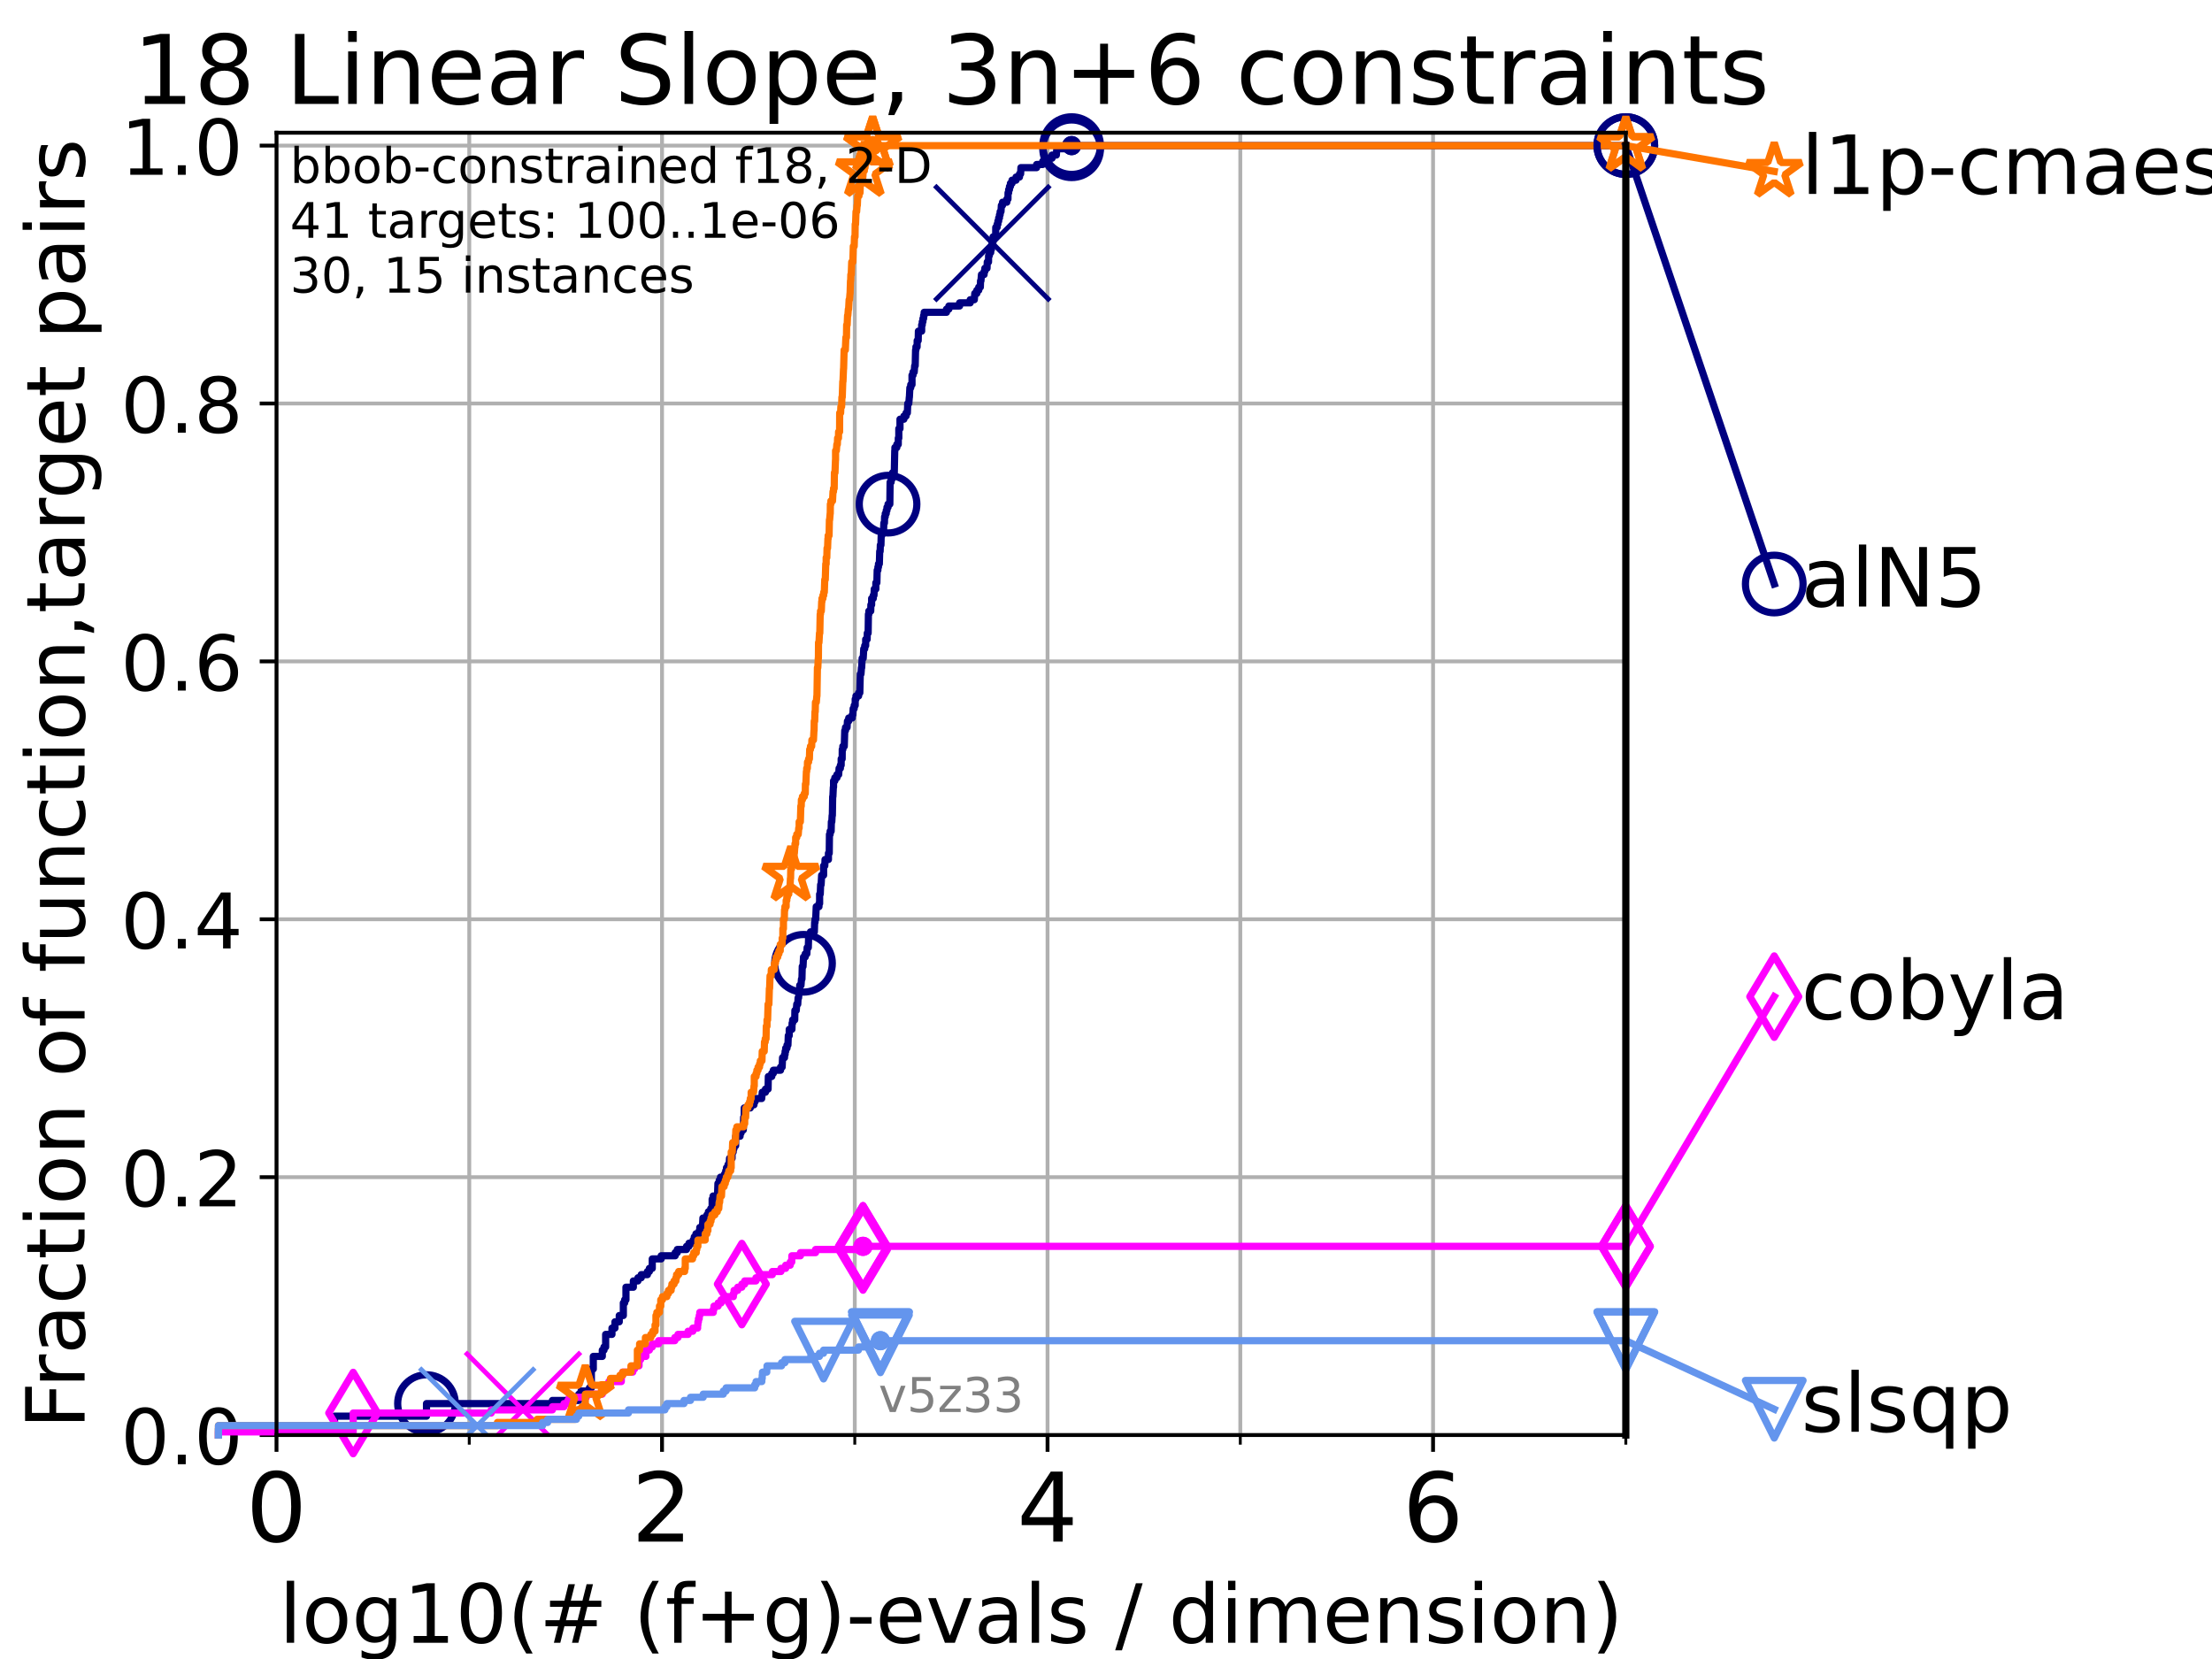 <?xml version="1.0" encoding="utf-8" standalone="no"?>
<!DOCTYPE svg PUBLIC "-//W3C//DTD SVG 1.1//EN"
  "http://www.w3.org/Graphics/SVG/1.1/DTD/svg11.dtd">
<!-- Created with matplotlib (https://matplotlib.org/) -->
<svg height="345.6pt" version="1.1" viewBox="0 0 460.8 345.6" width="460.8pt" xmlns="http://www.w3.org/2000/svg" xmlns:xlink="http://www.w3.org/1999/xlink">
 <defs>
  <style type="text/css">*{stroke-linecap:butt;stroke-linejoin:round;}</style>
 </defs>
 <g id="figure_1">
  <g id="patch_1">
   <path d="M 0 345.6 
L 460.8 345.6 
L 460.8 0 
L 0 0 
z
" style="fill:#ffffff;"/>
  </g>
  <g id="axes_1">
   <g id="patch_2">
    <path d="M 57.6 298.944 
L 338.688 298.944 
L 338.688 27.648 
L 57.6 27.648 
z
" style="fill:#ffffff;"/>
   </g>
   <g id="matplotlib.axis_1">
    <g id="xtick_1">
     <g id="line2d_1">
      <path clip-path="url(#pd198b18a83)" d="M 57.6 298.944 
L 57.6 27.648 
" style="fill:none;stroke:#b0b0b0;stroke-linecap:square;stroke-width:0.8;"/>
     </g>
     <g id="line2d_2">
      <defs>
       <path d="M 0 0 
L 0 3.5 
" id="m06faa624d4" style="stroke:#000000;stroke-width:0.8;"/>
      </defs>
      <g>
       <use style="stroke:#000000;stroke-width:0.8;" x="57.6" xlink:href="#m06faa624d4" y="298.944"/>
      </g>
     </g>
     <g id="text_1">
      <!-- 0 -->
      <g transform="translate(51.237 321.141)scale(0.2 -0.2)">
       <defs>
        <path d="M 31.781 66.406 
Q 24.172 66.406 20.328 58.906 
Q 16.5 51.422 16.5 36.375 
Q 16.5 21.391 20.328 13.891 
Q 24.172 6.391 31.781 6.391 
Q 39.453 6.391 43.281 13.891 
Q 47.125 21.391 47.125 36.375 
Q 47.125 51.422 43.281 58.906 
Q 39.453 66.406 31.781 66.406 
z
M 31.781 74.219 
Q 44.047 74.219 50.516 64.516 
Q 56.984 54.828 56.984 36.375 
Q 56.984 17.969 50.516 8.266 
Q 44.047 -1.422 31.781 -1.422 
Q 19.531 -1.422 13.062 8.266 
Q 6.594 17.969 6.594 36.375 
Q 6.594 54.828 13.062 64.516 
Q 19.531 74.219 31.781 74.219 
z
" id="DejaVuSans-48"/>
       </defs>
       <use xlink:href="#DejaVuSans-48"/>
      </g>
     </g>
    </g>
    <g id="xtick_2">
     <g id="line2d_3">
      <path clip-path="url(#pd198b18a83)" d="M 137.911 298.944 
L 137.911 27.648 
" style="fill:none;stroke:#b0b0b0;stroke-linecap:square;stroke-width:0.8;"/>
     </g>
     <g id="line2d_4">
      <g>
       <use style="stroke:#000000;stroke-width:0.8;" x="137.911" xlink:href="#m06faa624d4" y="298.944"/>
      </g>
     </g>
     <g id="text_2">
      <!-- 2 -->
      <g transform="translate(131.548 321.141)scale(0.2 -0.2)">
       <defs>
        <path d="M 19.188 8.297 
L 53.609 8.297 
L 53.609 0 
L 7.328 0 
L 7.328 8.297 
Q 12.938 14.109 22.625 23.891 
Q 32.328 33.688 34.812 36.531 
Q 39.547 41.844 41.422 45.531 
Q 43.312 49.219 43.312 52.781 
Q 43.312 58.594 39.234 62.25 
Q 35.156 65.922 28.609 65.922 
Q 23.969 65.922 18.812 64.312 
Q 13.672 62.703 7.812 59.422 
L 7.812 69.391 
Q 13.766 71.781 18.938 73 
Q 24.125 74.219 28.422 74.219 
Q 39.75 74.219 46.484 68.547 
Q 53.219 62.891 53.219 53.422 
Q 53.219 48.922 51.531 44.891 
Q 49.859 40.875 45.406 35.406 
Q 44.188 33.984 37.641 27.219 
Q 31.109 20.453 19.188 8.297 
z
" id="DejaVuSans-50"/>
       </defs>
       <use xlink:href="#DejaVuSans-50"/>
      </g>
     </g>
    </g>
    <g id="xtick_3">
     <g id="line2d_5">
      <path clip-path="url(#pd198b18a83)" d="M 218.222 298.944 
L 218.222 27.648 
" style="fill:none;stroke:#b0b0b0;stroke-linecap:square;stroke-width:0.8;"/>
     </g>
     <g id="line2d_6">
      <g>
       <use style="stroke:#000000;stroke-width:0.8;" x="218.222" xlink:href="#m06faa624d4" y="298.944"/>
      </g>
     </g>
     <g id="text_3">
      <!-- 4 -->
      <g transform="translate(211.859 321.141)scale(0.2 -0.2)">
       <defs>
        <path d="M 37.797 64.312 
L 12.891 25.391 
L 37.797 25.391 
z
M 35.203 72.906 
L 47.609 72.906 
L 47.609 25.391 
L 58.016 25.391 
L 58.016 17.188 
L 47.609 17.188 
L 47.609 0 
L 37.797 0 
L 37.797 17.188 
L 4.891 17.188 
L 4.891 26.703 
z
" id="DejaVuSans-52"/>
       </defs>
       <use xlink:href="#DejaVuSans-52"/>
      </g>
     </g>
    </g>
    <g id="xtick_4">
     <g id="line2d_7">
      <path clip-path="url(#pd198b18a83)" d="M 298.533 298.944 
L 298.533 27.648 
" style="fill:none;stroke:#b0b0b0;stroke-linecap:square;stroke-width:0.8;"/>
     </g>
     <g id="line2d_8">
      <g>
       <use style="stroke:#000000;stroke-width:0.8;" x="298.533" xlink:href="#m06faa624d4" y="298.944"/>
      </g>
     </g>
     <g id="text_4">
      <!-- 6 -->
      <g transform="translate(292.17 321.141)scale(0.2 -0.2)">
       <defs>
        <path d="M 33.016 40.375 
Q 26.375 40.375 22.484 35.828 
Q 18.609 31.297 18.609 23.391 
Q 18.609 15.531 22.484 10.953 
Q 26.375 6.391 33.016 6.391 
Q 39.656 6.391 43.531 10.953 
Q 47.406 15.531 47.406 23.391 
Q 47.406 31.297 43.531 35.828 
Q 39.656 40.375 33.016 40.375 
z
M 52.594 71.297 
L 52.594 62.312 
Q 48.875 64.062 45.094 64.984 
Q 41.312 65.922 37.594 65.922 
Q 27.828 65.922 22.672 59.328 
Q 17.531 52.734 16.797 39.406 
Q 19.672 43.656 24.016 45.922 
Q 28.375 48.188 33.594 48.188 
Q 44.578 48.188 50.953 41.516 
Q 57.328 34.859 57.328 23.391 
Q 57.328 12.156 50.688 5.359 
Q 44.047 -1.422 33.016 -1.422 
Q 20.359 -1.422 13.672 8.266 
Q 6.984 17.969 6.984 36.375 
Q 6.984 53.656 15.188 63.938 
Q 23.391 74.219 37.203 74.219 
Q 40.922 74.219 44.703 73.484 
Q 48.484 72.75 52.594 71.297 
z
" id="DejaVuSans-54"/>
       </defs>
       <use xlink:href="#DejaVuSans-54"/>
      </g>
     </g>
    </g>
    <g id="xtick_5">
     <g id="line2d_9">
      <path clip-path="url(#pd198b18a83)" d="M 97.755 298.944 
L 97.755 27.648 
" style="fill:none;stroke:#b0b0b0;stroke-linecap:square;stroke-width:0.8;"/>
     </g>
     <g id="line2d_10">
      <defs>
       <path d="M 0 0 
L 0 2 
" id="m58f0f86469" style="stroke:#000000;stroke-width:0.6;"/>
      </defs>
      <g>
       <use style="stroke:#000000;stroke-width:0.6;" x="97.755" xlink:href="#m58f0f86469" y="298.944"/>
      </g>
     </g>
    </g>
    <g id="xtick_6">
     <g id="line2d_11">
      <path clip-path="url(#pd198b18a83)" d="M 178.066 298.944 
L 178.066 27.648 
" style="fill:none;stroke:#b0b0b0;stroke-linecap:square;stroke-width:0.8;"/>
     </g>
     <g id="line2d_12">
      <g>
       <use style="stroke:#000000;stroke-width:0.6;" x="178.066" xlink:href="#m58f0f86469" y="298.944"/>
      </g>
     </g>
    </g>
    <g id="xtick_7">
     <g id="line2d_13">
      <path clip-path="url(#pd198b18a83)" d="M 258.377 298.944 
L 258.377 27.648 
" style="fill:none;stroke:#b0b0b0;stroke-linecap:square;stroke-width:0.8;"/>
     </g>
     <g id="line2d_14">
      <g>
       <use style="stroke:#000000;stroke-width:0.6;" x="258.377" xlink:href="#m58f0f86469" y="298.944"/>
      </g>
     </g>
    </g>
    <g id="xtick_8">
     <g id="line2d_15">
      <path clip-path="url(#pd198b18a83)" d="M 338.688 298.944 
L 338.688 27.648 
" style="fill:none;stroke:#b0b0b0;stroke-linecap:square;stroke-width:0.8;"/>
     </g>
     <g id="line2d_16">
      <g>
       <use style="stroke:#000000;stroke-width:0.6;" x="338.688" xlink:href="#m58f0f86469" y="298.944"/>
      </g>
     </g>
    </g>
    <g id="text_5">
     <!-- log10(# (f+g)-evals / dimension) -->
     <g transform="translate(58.145 342.218)scale(0.17 -0.17)">
      <defs>
       <path d="M 9.422 75.984 
L 18.406 75.984 
L 18.406 0 
L 9.422 0 
z
" id="DejaVuSans-108"/>
       <path d="M 30.609 48.391 
Q 23.391 48.391 19.188 42.75 
Q 14.984 37.109 14.984 27.297 
Q 14.984 17.484 19.156 11.844 
Q 23.344 6.203 30.609 6.203 
Q 37.797 6.203 41.984 11.859 
Q 46.188 17.531 46.188 27.297 
Q 46.188 37.016 41.984 42.703 
Q 37.797 48.391 30.609 48.391 
z
M 30.609 56 
Q 42.328 56 49.016 48.375 
Q 55.719 40.766 55.719 27.297 
Q 55.719 13.875 49.016 6.219 
Q 42.328 -1.422 30.609 -1.422 
Q 18.844 -1.422 12.172 6.219 
Q 5.516 13.875 5.516 27.297 
Q 5.516 40.766 12.172 48.375 
Q 18.844 56 30.609 56 
z
" id="DejaVuSans-111"/>
       <path d="M 45.406 27.984 
Q 45.406 37.75 41.375 43.109 
Q 37.359 48.484 30.078 48.484 
Q 22.859 48.484 18.828 43.109 
Q 14.797 37.75 14.797 27.984 
Q 14.797 18.266 18.828 12.891 
Q 22.859 7.516 30.078 7.516 
Q 37.359 7.516 41.375 12.891 
Q 45.406 18.266 45.406 27.984 
z
M 54.391 6.781 
Q 54.391 -7.172 48.188 -13.984 
Q 42 -20.797 29.203 -20.797 
Q 24.469 -20.797 20.266 -20.094 
Q 16.062 -19.391 12.109 -17.922 
L 12.109 -9.188 
Q 16.062 -11.328 19.922 -12.344 
Q 23.781 -13.375 27.781 -13.375 
Q 36.625 -13.375 41.016 -8.766 
Q 45.406 -4.156 45.406 5.172 
L 45.406 9.625 
Q 42.625 4.781 38.281 2.391 
Q 33.938 0 27.875 0 
Q 17.828 0 11.672 7.656 
Q 5.516 15.328 5.516 27.984 
Q 5.516 40.672 11.672 48.328 
Q 17.828 56 27.875 56 
Q 33.938 56 38.281 53.609 
Q 42.625 51.219 45.406 46.391 
L 45.406 54.688 
L 54.391 54.688 
z
" id="DejaVuSans-103"/>
       <path d="M 12.406 8.297 
L 28.516 8.297 
L 28.516 63.922 
L 10.984 60.406 
L 10.984 69.391 
L 28.422 72.906 
L 38.281 72.906 
L 38.281 8.297 
L 54.391 8.297 
L 54.391 0 
L 12.406 0 
z
" id="DejaVuSans-49"/>
       <path d="M 31 75.875 
Q 24.469 64.656 21.281 53.656 
Q 18.109 42.672 18.109 31.391 
Q 18.109 20.125 21.312 9.062 
Q 24.516 -2 31 -13.188 
L 23.188 -13.188 
Q 15.875 -1.703 12.234 9.375 
Q 8.594 20.453 8.594 31.391 
Q 8.594 42.281 12.203 53.312 
Q 15.828 64.359 23.188 75.875 
z
" id="DejaVuSans-40"/>
       <path d="M 51.125 44 
L 36.922 44 
L 32.812 27.688 
L 47.125 27.688 
z
M 43.797 71.781 
L 38.719 51.516 
L 52.984 51.516 
L 58.109 71.781 
L 65.922 71.781 
L 60.891 51.516 
L 76.125 51.516 
L 76.125 44 
L 58.984 44 
L 54.984 27.688 
L 70.516 27.688 
L 70.516 20.219 
L 53.078 20.219 
L 48 0 
L 40.188 0 
L 45.219 20.219 
L 30.906 20.219 
L 25.875 0 
L 18.016 0 
L 23.094 20.219 
L 7.719 20.219 
L 7.719 27.688 
L 24.906 27.688 
L 29 44 
L 13.281 44 
L 13.281 51.516 
L 30.906 51.516 
L 35.891 71.781 
z
" id="DejaVuSans-35"/>
       <path id="DejaVuSans-32"/>
       <path d="M 37.109 75.984 
L 37.109 68.5 
L 28.516 68.5 
Q 23.688 68.5 21.797 66.547 
Q 19.922 64.594 19.922 59.516 
L 19.922 54.688 
L 34.719 54.688 
L 34.719 47.703 
L 19.922 47.703 
L 19.922 0 
L 10.891 0 
L 10.891 47.703 
L 2.297 47.703 
L 2.297 54.688 
L 10.891 54.688 
L 10.891 58.5 
Q 10.891 67.625 15.141 71.797 
Q 19.391 75.984 28.609 75.984 
z
" id="DejaVuSans-102"/>
       <path d="M 46 62.703 
L 46 35.5 
L 73.188 35.5 
L 73.188 27.203 
L 46 27.203 
L 46 0 
L 37.797 0 
L 37.797 27.203 
L 10.594 27.203 
L 10.594 35.5 
L 37.797 35.5 
L 37.797 62.703 
z
" id="DejaVuSans-43"/>
       <path d="M 8.016 75.875 
L 15.828 75.875 
Q 23.141 64.359 26.781 53.312 
Q 30.422 42.281 30.422 31.391 
Q 30.422 20.453 26.781 9.375 
Q 23.141 -1.703 15.828 -13.188 
L 8.016 -13.188 
Q 14.5 -2 17.703 9.062 
Q 20.906 20.125 20.906 31.391 
Q 20.906 42.672 17.703 53.656 
Q 14.5 64.656 8.016 75.875 
z
" id="DejaVuSans-41"/>
       <path d="M 4.891 31.391 
L 31.203 31.391 
L 31.203 23.391 
L 4.891 23.391 
z
" id="DejaVuSans-45"/>
       <path d="M 56.203 29.594 
L 56.203 25.203 
L 14.891 25.203 
Q 15.484 15.922 20.484 11.062 
Q 25.484 6.203 34.422 6.203 
Q 39.594 6.203 44.453 7.469 
Q 49.312 8.734 54.109 11.281 
L 54.109 2.781 
Q 49.266 0.734 44.188 -0.344 
Q 39.109 -1.422 33.891 -1.422 
Q 20.797 -1.422 13.156 6.188 
Q 5.516 13.812 5.516 26.812 
Q 5.516 40.234 12.766 48.109 
Q 20.016 56 32.328 56 
Q 43.359 56 49.781 48.891 
Q 56.203 41.797 56.203 29.594 
z
M 47.219 32.234 
Q 47.125 39.594 43.094 43.984 
Q 39.062 48.391 32.422 48.391 
Q 24.906 48.391 20.391 44.141 
Q 15.875 39.891 15.188 32.172 
z
" id="DejaVuSans-101"/>
       <path d="M 2.984 54.688 
L 12.5 54.688 
L 29.594 8.797 
L 46.688 54.688 
L 56.203 54.688 
L 35.688 0 
L 23.484 0 
z
" id="DejaVuSans-118"/>
       <path d="M 34.281 27.484 
Q 23.391 27.484 19.188 25 
Q 14.984 22.516 14.984 16.5 
Q 14.984 11.719 18.141 8.906 
Q 21.297 6.109 26.703 6.109 
Q 34.188 6.109 38.703 11.406 
Q 43.219 16.703 43.219 25.484 
L 43.219 27.484 
z
M 52.203 31.203 
L 52.203 0 
L 43.219 0 
L 43.219 8.297 
Q 40.141 3.328 35.547 0.953 
Q 30.953 -1.422 24.312 -1.422 
Q 15.922 -1.422 10.953 3.297 
Q 6 8.016 6 15.922 
Q 6 25.141 12.172 29.828 
Q 18.359 34.516 30.609 34.516 
L 43.219 34.516 
L 43.219 35.406 
Q 43.219 41.609 39.141 45 
Q 35.062 48.391 27.688 48.391 
Q 23 48.391 18.547 47.266 
Q 14.109 46.141 10.016 43.891 
L 10.016 52.203 
Q 14.938 54.109 19.578 55.047 
Q 24.219 56 28.609 56 
Q 40.484 56 46.344 49.844 
Q 52.203 43.703 52.203 31.203 
z
" id="DejaVuSans-97"/>
       <path d="M 44.281 53.078 
L 44.281 44.578 
Q 40.484 46.531 36.375 47.5 
Q 32.281 48.484 27.875 48.484 
Q 21.188 48.484 17.844 46.438 
Q 14.5 44.391 14.5 40.281 
Q 14.5 37.156 16.891 35.375 
Q 19.281 33.594 26.516 31.984 
L 29.594 31.297 
Q 39.156 29.25 43.188 25.516 
Q 47.219 21.781 47.219 15.094 
Q 47.219 7.469 41.188 3.016 
Q 35.156 -1.422 24.609 -1.422 
Q 20.219 -1.422 15.453 -0.562 
Q 10.688 0.297 5.422 2 
L 5.422 11.281 
Q 10.406 8.688 15.234 7.391 
Q 20.062 6.109 24.812 6.109 
Q 31.156 6.109 34.562 8.281 
Q 37.984 10.453 37.984 14.406 
Q 37.984 18.062 35.516 20.016 
Q 33.062 21.969 24.703 23.781 
L 21.578 24.516 
Q 13.234 26.266 9.516 29.906 
Q 5.812 33.547 5.812 39.891 
Q 5.812 47.609 11.281 51.797 
Q 16.75 56 26.812 56 
Q 31.781 56 36.172 55.266 
Q 40.578 54.547 44.281 53.078 
z
" id="DejaVuSans-115"/>
       <path d="M 25.391 72.906 
L 33.688 72.906 
L 8.297 -9.281 
L 0 -9.281 
z
" id="DejaVuSans-47"/>
       <path d="M 45.406 46.391 
L 45.406 75.984 
L 54.391 75.984 
L 54.391 0 
L 45.406 0 
L 45.406 8.203 
Q 42.578 3.328 38.25 0.953 
Q 33.938 -1.422 27.875 -1.422 
Q 17.969 -1.422 11.734 6.484 
Q 5.516 14.406 5.516 27.297 
Q 5.516 40.188 11.734 48.094 
Q 17.969 56 27.875 56 
Q 33.938 56 38.25 53.625 
Q 42.578 51.266 45.406 46.391 
z
M 14.797 27.297 
Q 14.797 17.391 18.875 11.75 
Q 22.953 6.109 30.078 6.109 
Q 37.203 6.109 41.297 11.75 
Q 45.406 17.391 45.406 27.297 
Q 45.406 37.203 41.297 42.844 
Q 37.203 48.484 30.078 48.484 
Q 22.953 48.484 18.875 42.844 
Q 14.797 37.203 14.797 27.297 
z
" id="DejaVuSans-100"/>
       <path d="M 9.422 54.688 
L 18.406 54.688 
L 18.406 0 
L 9.422 0 
z
M 9.422 75.984 
L 18.406 75.984 
L 18.406 64.594 
L 9.422 64.594 
z
" id="DejaVuSans-105"/>
       <path d="M 52 44.188 
Q 55.375 50.25 60.062 53.125 
Q 64.75 56 71.094 56 
Q 79.641 56 84.281 50.016 
Q 88.922 44.047 88.922 33.016 
L 88.922 0 
L 79.891 0 
L 79.891 32.719 
Q 79.891 40.578 77.094 44.375 
Q 74.312 48.188 68.609 48.188 
Q 61.625 48.188 57.562 43.547 
Q 53.516 38.922 53.516 30.906 
L 53.516 0 
L 44.484 0 
L 44.484 32.719 
Q 44.484 40.625 41.703 44.406 
Q 38.922 48.188 33.109 48.188 
Q 26.219 48.188 22.156 43.531 
Q 18.109 38.875 18.109 30.906 
L 18.109 0 
L 9.078 0 
L 9.078 54.688 
L 18.109 54.688 
L 18.109 46.188 
Q 21.188 51.219 25.484 53.609 
Q 29.781 56 35.688 56 
Q 41.656 56 45.828 52.969 
Q 50 49.953 52 44.188 
z
" id="DejaVuSans-109"/>
       <path d="M 54.891 33.016 
L 54.891 0 
L 45.906 0 
L 45.906 32.719 
Q 45.906 40.484 42.875 44.328 
Q 39.844 48.188 33.797 48.188 
Q 26.516 48.188 22.312 43.547 
Q 18.109 38.922 18.109 30.906 
L 18.109 0 
L 9.078 0 
L 9.078 54.688 
L 18.109 54.688 
L 18.109 46.188 
Q 21.344 51.125 25.703 53.562 
Q 30.078 56 35.797 56 
Q 45.219 56 50.047 50.172 
Q 54.891 44.344 54.891 33.016 
z
" id="DejaVuSans-110"/>
      </defs>
      <use xlink:href="#DejaVuSans-108"/>
      <use x="27.783" xlink:href="#DejaVuSans-111"/>
      <use x="88.965" xlink:href="#DejaVuSans-103"/>
      <use x="152.441" xlink:href="#DejaVuSans-49"/>
      <use x="216.064" xlink:href="#DejaVuSans-48"/>
      <use x="279.688" xlink:href="#DejaVuSans-40"/>
      <use x="318.701" xlink:href="#DejaVuSans-35"/>
      <use x="402.49" xlink:href="#DejaVuSans-32"/>
      <use x="434.277" xlink:href="#DejaVuSans-40"/>
      <use x="473.291" xlink:href="#DejaVuSans-102"/>
      <use x="508.496" xlink:href="#DejaVuSans-43"/>
      <use x="592.285" xlink:href="#DejaVuSans-103"/>
      <use x="655.762" xlink:href="#DejaVuSans-41"/>
      <use x="694.775" xlink:href="#DejaVuSans-45"/>
      <use x="730.859" xlink:href="#DejaVuSans-101"/>
      <use x="792.383" xlink:href="#DejaVuSans-118"/>
      <use x="851.562" xlink:href="#DejaVuSans-97"/>
      <use x="912.842" xlink:href="#DejaVuSans-108"/>
      <use x="940.625" xlink:href="#DejaVuSans-115"/>
      <use x="992.725" xlink:href="#DejaVuSans-32"/>
      <use x="1024.512" xlink:href="#DejaVuSans-47"/>
      <use x="1058.203" xlink:href="#DejaVuSans-32"/>
      <use x="1089.99" xlink:href="#DejaVuSans-100"/>
      <use x="1153.467" xlink:href="#DejaVuSans-105"/>
      <use x="1181.25" xlink:href="#DejaVuSans-109"/>
      <use x="1278.662" xlink:href="#DejaVuSans-101"/>
      <use x="1340.186" xlink:href="#DejaVuSans-110"/>
      <use x="1403.564" xlink:href="#DejaVuSans-115"/>
      <use x="1455.664" xlink:href="#DejaVuSans-105"/>
      <use x="1483.447" xlink:href="#DejaVuSans-111"/>
      <use x="1544.629" xlink:href="#DejaVuSans-110"/>
      <use x="1608.008" xlink:href="#DejaVuSans-41"/>
     </g>
    </g>
   </g>
   <g id="matplotlib.axis_2">
    <g id="ytick_1">
     <g id="line2d_17">
      <path clip-path="url(#pd198b18a83)" d="M 57.6 298.944 
L 338.688 298.944 
" style="fill:none;stroke:#b0b0b0;stroke-linecap:square;stroke-width:0.8;"/>
     </g>
     <g id="line2d_18">
      <defs>
       <path d="M 0 0 
L -3.5 0 
" id="m26f666f622" style="stroke:#000000;stroke-width:0.8;"/>
      </defs>
      <g>
       <use style="stroke:#000000;stroke-width:0.8;" x="57.6" xlink:href="#m26f666f622" y="298.944"/>
      </g>
     </g>
     <g id="text_6">
      <!-- 0.0 -->
      <g transform="translate(25.155 305.023)scale(0.16 -0.16)">
       <defs>
        <path d="M 10.688 12.406 
L 21 12.406 
L 21 0 
L 10.688 0 
z
" id="DejaVuSans-46"/>
       </defs>
       <use xlink:href="#DejaVuSans-48"/>
       <use x="63.623" xlink:href="#DejaVuSans-46"/>
       <use x="95.41" xlink:href="#DejaVuSans-48"/>
      </g>
     </g>
    </g>
    <g id="ytick_2">
     <g id="line2d_19">
      <path clip-path="url(#pd198b18a83)" d="M 57.6 245.222 
L 338.688 245.222 
" style="fill:none;stroke:#b0b0b0;stroke-linecap:square;stroke-width:0.8;"/>
     </g>
     <g id="line2d_20">
      <g>
       <use style="stroke:#000000;stroke-width:0.8;" x="57.6" xlink:href="#m26f666f622" y="245.222"/>
      </g>
     </g>
     <g id="text_7">
      <!-- 0.2 -->
      <g transform="translate(25.155 251.301)scale(0.16 -0.16)">
       <use xlink:href="#DejaVuSans-48"/>
       <use x="63.623" xlink:href="#DejaVuSans-46"/>
       <use x="95.41" xlink:href="#DejaVuSans-50"/>
      </g>
     </g>
    </g>
    <g id="ytick_3">
     <g id="line2d_21">
      <path clip-path="url(#pd198b18a83)" d="M 57.6 191.5 
L 338.688 191.5 
" style="fill:none;stroke:#b0b0b0;stroke-linecap:square;stroke-width:0.8;"/>
     </g>
     <g id="line2d_22">
      <g>
       <use style="stroke:#000000;stroke-width:0.8;" x="57.6" xlink:href="#m26f666f622" y="191.5"/>
      </g>
     </g>
     <g id="text_8">
      <!-- 0.4 -->
      <g transform="translate(25.155 197.579)scale(0.16 -0.16)">
       <use xlink:href="#DejaVuSans-48"/>
       <use x="63.623" xlink:href="#DejaVuSans-46"/>
       <use x="95.41" xlink:href="#DejaVuSans-52"/>
      </g>
     </g>
    </g>
    <g id="ytick_4">
     <g id="line2d_23">
      <path clip-path="url(#pd198b18a83)" d="M 57.6 137.778 
L 338.688 137.778 
" style="fill:none;stroke:#b0b0b0;stroke-linecap:square;stroke-width:0.8;"/>
     </g>
     <g id="line2d_24">
      <g>
       <use style="stroke:#000000;stroke-width:0.8;" x="57.6" xlink:href="#m26f666f622" y="137.778"/>
      </g>
     </g>
     <g id="text_9">
      <!-- 0.6 -->
      <g transform="translate(25.155 143.857)scale(0.16 -0.16)">
       <use xlink:href="#DejaVuSans-48"/>
       <use x="63.623" xlink:href="#DejaVuSans-46"/>
       <use x="95.41" xlink:href="#DejaVuSans-54"/>
      </g>
     </g>
    </g>
    <g id="ytick_5">
     <g id="line2d_25">
      <path clip-path="url(#pd198b18a83)" d="M 57.6 84.056 
L 338.688 84.056 
" style="fill:none;stroke:#b0b0b0;stroke-linecap:square;stroke-width:0.8;"/>
     </g>
     <g id="line2d_26">
      <g>
       <use style="stroke:#000000;stroke-width:0.8;" x="57.6" xlink:href="#m26f666f622" y="84.056"/>
      </g>
     </g>
     <g id="text_10">
      <!-- 0.8 -->
      <g transform="translate(25.155 90.135)scale(0.16 -0.16)">
       <defs>
        <path d="M 31.781 34.625 
Q 24.75 34.625 20.719 30.859 
Q 16.703 27.094 16.703 20.516 
Q 16.703 13.922 20.719 10.156 
Q 24.75 6.391 31.781 6.391 
Q 38.812 6.391 42.859 10.172 
Q 46.922 13.969 46.922 20.516 
Q 46.922 27.094 42.891 30.859 
Q 38.875 34.625 31.781 34.625 
z
M 21.922 38.812 
Q 15.578 40.375 12.031 44.719 
Q 8.5 49.078 8.5 55.328 
Q 8.5 64.062 14.719 69.141 
Q 20.953 74.219 31.781 74.219 
Q 42.672 74.219 48.875 69.141 
Q 55.078 64.062 55.078 55.328 
Q 55.078 49.078 51.531 44.719 
Q 48 40.375 41.703 38.812 
Q 48.828 37.156 52.797 32.312 
Q 56.781 27.484 56.781 20.516 
Q 56.781 9.906 50.312 4.234 
Q 43.844 -1.422 31.781 -1.422 
Q 19.734 -1.422 13.25 4.234 
Q 6.781 9.906 6.781 20.516 
Q 6.781 27.484 10.781 32.312 
Q 14.797 37.156 21.922 38.812 
z
M 18.312 54.391 
Q 18.312 48.734 21.844 45.562 
Q 25.391 42.391 31.781 42.391 
Q 38.141 42.391 41.719 45.562 
Q 45.312 48.734 45.312 54.391 
Q 45.312 60.062 41.719 63.234 
Q 38.141 66.406 31.781 66.406 
Q 25.391 66.406 21.844 63.234 
Q 18.312 60.062 18.312 54.391 
z
" id="DejaVuSans-56"/>
       </defs>
       <use xlink:href="#DejaVuSans-48"/>
       <use x="63.623" xlink:href="#DejaVuSans-46"/>
       <use x="95.41" xlink:href="#DejaVuSans-56"/>
      </g>
     </g>
    </g>
    <g id="ytick_6">
     <g id="line2d_27">
      <path clip-path="url(#pd198b18a83)" d="M 57.6 30.334 
L 338.688 30.334 
" style="fill:none;stroke:#b0b0b0;stroke-linecap:square;stroke-width:0.8;"/>
     </g>
     <g id="line2d_28">
      <g>
       <use style="stroke:#000000;stroke-width:0.8;" x="57.6" xlink:href="#m26f666f622" y="30.334"/>
      </g>
     </g>
     <g id="text_11">
      <!-- 1.0 -->
      <g transform="translate(25.155 36.413)scale(0.16 -0.16)">
       <use xlink:href="#DejaVuSans-49"/>
       <use x="63.623" xlink:href="#DejaVuSans-46"/>
       <use x="95.41" xlink:href="#DejaVuSans-48"/>
      </g>
     </g>
    </g>
    <g id="text_12">
     <!-- Fraction of function,target pairs -->
     <g transform="translate(17.62 297.681)rotate(-90)scale(0.17 -0.17)">
      <defs>
       <path d="M 9.812 72.906 
L 51.703 72.906 
L 51.703 64.594 
L 19.672 64.594 
L 19.672 43.109 
L 48.578 43.109 
L 48.578 34.812 
L 19.672 34.812 
L 19.672 0 
L 9.812 0 
z
" id="DejaVuSans-70"/>
       <path d="M 41.109 46.297 
Q 39.594 47.172 37.812 47.578 
Q 36.031 48 33.891 48 
Q 26.266 48 22.188 43.047 
Q 18.109 38.094 18.109 28.812 
L 18.109 0 
L 9.078 0 
L 9.078 54.688 
L 18.109 54.688 
L 18.109 46.188 
Q 20.953 51.172 25.484 53.578 
Q 30.031 56 36.531 56 
Q 37.453 56 38.578 55.875 
Q 39.703 55.766 41.062 55.516 
z
" id="DejaVuSans-114"/>
       <path d="M 48.781 52.594 
L 48.781 44.188 
Q 44.969 46.297 41.141 47.344 
Q 37.312 48.391 33.406 48.391 
Q 24.656 48.391 19.812 42.844 
Q 14.984 37.312 14.984 27.297 
Q 14.984 17.281 19.812 11.734 
Q 24.656 6.203 33.406 6.203 
Q 37.312 6.203 41.141 7.25 
Q 44.969 8.297 48.781 10.406 
L 48.781 2.094 
Q 45.016 0.344 40.984 -0.531 
Q 36.969 -1.422 32.422 -1.422 
Q 20.062 -1.422 12.781 6.344 
Q 5.516 14.109 5.516 27.297 
Q 5.516 40.672 12.859 48.328 
Q 20.219 56 33.016 56 
Q 37.156 56 41.109 55.141 
Q 45.062 54.297 48.781 52.594 
z
" id="DejaVuSans-99"/>
       <path d="M 18.312 70.219 
L 18.312 54.688 
L 36.812 54.688 
L 36.812 47.703 
L 18.312 47.703 
L 18.312 18.016 
Q 18.312 11.328 20.141 9.422 
Q 21.969 7.516 27.594 7.516 
L 36.812 7.516 
L 36.812 0 
L 27.594 0 
Q 17.188 0 13.234 3.875 
Q 9.281 7.766 9.281 18.016 
L 9.281 47.703 
L 2.688 47.703 
L 2.688 54.688 
L 9.281 54.688 
L 9.281 70.219 
z
" id="DejaVuSans-116"/>
       <path d="M 8.5 21.578 
L 8.5 54.688 
L 17.484 54.688 
L 17.484 21.922 
Q 17.484 14.156 20.5 10.266 
Q 23.531 6.391 29.594 6.391 
Q 36.859 6.391 41.078 11.031 
Q 45.312 15.672 45.312 23.688 
L 45.312 54.688 
L 54.297 54.688 
L 54.297 0 
L 45.312 0 
L 45.312 8.406 
Q 42.047 3.422 37.719 1 
Q 33.406 -1.422 27.688 -1.422 
Q 18.266 -1.422 13.375 4.438 
Q 8.5 10.297 8.5 21.578 
z
M 31.109 56 
z
" id="DejaVuSans-117"/>
       <path d="M 11.719 12.406 
L 22.016 12.406 
L 22.016 4 
L 14.016 -11.625 
L 7.719 -11.625 
L 11.719 4 
z
" id="DejaVuSans-44"/>
       <path d="M 18.109 8.203 
L 18.109 -20.797 
L 9.078 -20.797 
L 9.078 54.688 
L 18.109 54.688 
L 18.109 46.391 
Q 20.953 51.266 25.266 53.625 
Q 29.594 56 35.594 56 
Q 45.562 56 51.781 48.094 
Q 58.016 40.188 58.016 27.297 
Q 58.016 14.406 51.781 6.484 
Q 45.562 -1.422 35.594 -1.422 
Q 29.594 -1.422 25.266 0.953 
Q 20.953 3.328 18.109 8.203 
z
M 48.688 27.297 
Q 48.688 37.203 44.609 42.844 
Q 40.531 48.484 33.406 48.484 
Q 26.266 48.484 22.188 42.844 
Q 18.109 37.203 18.109 27.297 
Q 18.109 17.391 22.188 11.75 
Q 26.266 6.109 33.406 6.109 
Q 40.531 6.109 44.609 11.75 
Q 48.688 17.391 48.688 27.297 
z
" id="DejaVuSans-112"/>
      </defs>
      <use xlink:href="#DejaVuSans-70"/>
      <use x="50.27" xlink:href="#DejaVuSans-114"/>
      <use x="91.383" xlink:href="#DejaVuSans-97"/>
      <use x="152.662" xlink:href="#DejaVuSans-99"/>
      <use x="207.643" xlink:href="#DejaVuSans-116"/>
      <use x="246.852" xlink:href="#DejaVuSans-105"/>
      <use x="274.635" xlink:href="#DejaVuSans-111"/>
      <use x="335.816" xlink:href="#DejaVuSans-110"/>
      <use x="399.195" xlink:href="#DejaVuSans-32"/>
      <use x="430.982" xlink:href="#DejaVuSans-111"/>
      <use x="492.164" xlink:href="#DejaVuSans-102"/>
      <use x="527.369" xlink:href="#DejaVuSans-32"/>
      <use x="559.156" xlink:href="#DejaVuSans-102"/>
      <use x="594.361" xlink:href="#DejaVuSans-117"/>
      <use x="657.74" xlink:href="#DejaVuSans-110"/>
      <use x="721.119" xlink:href="#DejaVuSans-99"/>
      <use x="776.1" xlink:href="#DejaVuSans-116"/>
      <use x="815.309" xlink:href="#DejaVuSans-105"/>
      <use x="843.092" xlink:href="#DejaVuSans-111"/>
      <use x="904.273" xlink:href="#DejaVuSans-110"/>
      <use x="967.652" xlink:href="#DejaVuSans-44"/>
      <use x="999.439" xlink:href="#DejaVuSans-116"/>
      <use x="1038.648" xlink:href="#DejaVuSans-97"/>
      <use x="1099.928" xlink:href="#DejaVuSans-114"/>
      <use x="1139.291" xlink:href="#DejaVuSans-103"/>
      <use x="1202.768" xlink:href="#DejaVuSans-101"/>
      <use x="1264.291" xlink:href="#DejaVuSans-116"/>
      <use x="1303.5" xlink:href="#DejaVuSans-32"/>
      <use x="1335.287" xlink:href="#DejaVuSans-112"/>
      <use x="1398.764" xlink:href="#DejaVuSans-97"/>
      <use x="1460.043" xlink:href="#DejaVuSans-105"/>
      <use x="1487.826" xlink:href="#DejaVuSans-114"/>
      <use x="1528.939" xlink:href="#DejaVuSans-115"/>
     </g>
    </g>
   </g>
   <g id="line2d_29">
    <defs>
     <path d="M 0 1.5 
C 0.398 1.5 0.779 1.342 1.061 1.061 
C 1.342 0.779 1.5 0.398 1.5 0 
C 1.5 -0.398 1.342 -0.779 1.061 -1.061 
C 0.779 -1.342 0.398 -1.5 0 -1.5 
C -0.398 -1.5 -0.779 -1.342 -1.061 -1.061 
C -1.342 -0.779 -1.5 -0.398 -1.5 0 
C -1.5 0.398 -1.342 0.779 -1.061 1.061 
C -0.779 1.342 -0.398 1.5 0 1.5 
z
" id="m53b680cb4c" style="stroke:#000080;"/>
    </defs>
    <g>
     <use style="fill:#000080;stroke:#000080;" x="223.238" xlink:href="#m53b680cb4c" y="30.334"/>
     <use style="fill:#000080;stroke:#000080;" x="223.238" xlink:href="#m53b680cb4c" y="30.334"/>
    </g>
   </g>
   <g id="line2d_30">
    <path d="M 45.512 298.944 
L 45.512 297.634 
L 69.688 297.634 
L 69.688 295.013 
L 88.847 295.013 
L 88.847 292.393 
L 115.077 292.393 
L 115.077 291.737 
L 120.572 291.737 
L 120.572 290.427 
L 121.037 290.427 
L 121.037 289.772 
L 122.782 289.772 
L 122.782 289.117 
L 123.193 289.117 
L 123.193 285.186 
L 123.594 285.186 
L 123.594 282.565 
L 125.471 282.565 
L 125.471 281.255 
L 125.823 281.255 
L 125.823 280.6 
L 126.168 280.6 
L 126.168 277.979 
L 127.485 277.979 
L 127.485 276.669 
L 128.108 276.669 
L 128.108 275.359 
L 129.002 275.359 
L 129.002 274.048 
L 129.853 274.048 
L 129.853 271.428 
L 130.128 271.428 
L 130.128 270.773 
L 130.398 270.773 
L 130.398 268.152 
L 131.938 268.152 
L 131.938 266.842 
L 132.894 266.842 
L 132.894 266.187 
L 133.578 266.187 
L 133.578 265.532 
L 134.87 265.532 
L 134.87 264.876 
L 135.281 264.876 
L 135.281 264.221 
L 135.879 264.221 
L 135.879 262.256 
L 137.736 262.256 
L 137.736 261.601 
L 140.649 261.601 
L 140.649 260.946 
L 141.09 260.946 
L 141.09 260.29 
L 143.015 260.29 
L 143.015 259.635 
L 143.528 259.635 
L 143.528 258.98 
L 144.391 258.98 
L 144.391 258.325 
L 144.63 258.325 
L 144.63 257.67 
L 144.982 257.67 
L 144.982 257.015 
L 145.666 257.015 
L 145.666 256.36 
L 145.777 256.36 
L 145.777 255.704 
L 146.324 255.704 
L 146.431 253.739 
L 147.267 253.739 
L 147.267 253.084 
L 147.57 253.084 
L 147.57 252.429 
L 148.064 252.429 
L 148.064 251.773 
L 148.354 251.773 
L 148.354 249.808 
L 148.545 249.808 
L 148.545 249.153 
L 149.468 249.153 
L 149.557 246.532 
L 149.824 246.532 
L 149.824 245.877 
L 150.086 245.877 
L 150.086 245.222 
L 150.933 245.222 
L 150.933 244.567 
L 151.179 244.567 
L 151.179 243.912 
L 151.341 243.912 
L 151.341 243.257 
L 151.661 243.257 
L 151.661 242.601 
L 151.897 242.601 
L 151.975 241.291 
L 152.512 241.291 
L 152.512 239.981 
L 152.737 239.981 
L 152.737 239.326 
L 152.885 239.326 
L 152.885 238.671 
L 153.251 238.671 
L 153.251 236.705 
L 154.167 236.705 
L 154.167 236.05 
L 154.372 236.05 
L 154.372 235.395 
L 154.841 235.395 
L 154.906 232.774 
L 155.038 232.774 
L 155.038 230.809 
L 156.297 230.809 
L 156.297 230.154 
L 157.07 230.154 
L 157.07 229.499 
L 157.301 229.499 
L 157.301 228.843 
L 158.679 228.843 
L 158.785 227.533 
L 159.457 227.533 
L 159.457 226.878 
L 160.006 226.878 
L 160.055 224.257 
L 160.774 224.257 
L 160.774 223.602 
L 161.1 223.602 
L 161.1 222.947 
L 162.602 222.947 
L 162.602 222.292 
L 162.938 222.292 
L 163.021 220.326 
L 163.429 220.326 
L 163.429 219.671 
L 163.55 219.671 
L 163.55 219.016 
L 163.67 219.016 
L 163.67 218.361 
L 163.946 218.361 
L 163.946 217.706 
L 164.141 217.706 
L 164.218 215.74 
L 164.41 215.74 
L 164.41 214.43 
L 164.973 214.43 
L 165.01 213.12 
L 165.12 213.12 
L 165.12 212.465 
L 165.555 212.465 
L 165.59 210.499 
L 165.873 210.499 
L 165.978 209.189 
L 166.186 209.189 
L 166.255 207.879 
L 166.358 207.879 
L 166.46 206.568 
L 166.561 206.568 
L 166.595 205.258 
L 166.862 205.258 
L 166.962 203.948 
L 167.06 203.948 
L 167.126 201.327 
L 167.288 201.327 
L 167.385 199.362 
L 167.735 199.362 
L 167.735 198.707 
L 168.079 198.707 
L 168.141 197.396 
L 168.385 197.396 
L 168.446 195.431 
L 168.506 195.431 
L 168.506 194.776 
L 168.835 194.776 
L 168.835 194.121 
L 169.645 194.121 
L 169.702 192.155 
L 169.786 192.155 
L 169.786 191.5 
L 169.925 191.5 
L 170.036 188.879 
L 170.607 188.879 
L 170.607 188.224 
L 170.741 188.224 
L 170.741 186.259 
L 170.873 186.259 
L 170.952 184.293 
L 171.056 184.293 
L 171.16 182.328 
L 171.57 182.328 
L 171.57 180.363 
L 171.821 180.363 
L 171.871 179.052 
L 172.578 179.052 
L 172.578 177.742 
L 172.744 177.742 
L 172.792 173.811 
L 172.933 173.811 
L 172.933 173.156 
L 173.142 173.156 
L 173.188 171.191 
L 173.28 171.191 
L 173.349 169.88 
L 173.395 169.88 
L 173.463 165.949 
L 173.508 165.949 
L 173.599 163.984 
L 173.644 163.984 
L 173.644 162.674 
L 173.911 162.674 
L 173.911 162.018 
L 174.348 162.018 
L 174.348 161.363 
L 174.711 161.363 
L 174.796 160.053 
L 175.067 160.053 
L 175.067 159.398 
L 175.232 159.398 
L 175.232 158.088 
L 175.436 158.088 
L 175.456 156.122 
L 175.577 156.122 
L 175.577 155.467 
L 175.877 155.467 
L 175.975 152.191 
L 176.132 152.191 
L 176.132 151.536 
L 176.46 151.536 
L 176.536 150.226 
L 176.801 150.226 
L 176.801 149.571 
L 177.535 149.571 
L 177.535 148.916 
L 177.66 148.916 
L 177.732 147.605 
L 177.944 147.605 
L 177.944 146.95 
L 178.153 146.95 
L 178.153 145.64 
L 178.309 145.64 
L 178.309 144.985 
L 178.867 144.985 
L 178.867 144.33 
L 179.115 144.33 
L 179.214 140.399 
L 179.36 140.399 
L 179.457 139.088 
L 179.505 139.088 
L 179.601 137.123 
L 179.823 137.123 
L 179.933 135.157 
L 180.136 135.157 
L 180.136 134.502 
L 180.336 134.502 
L 180.336 133.192 
L 180.64 133.192 
L 180.67 131.882 
L 180.849 131.882 
L 180.908 127.951 
L 180.997 127.951 
L 180.997 127.296 
L 181.391 127.296 
L 181.419 125.985 
L 181.577 125.985 
L 181.577 124.675 
L 181.916 124.675 
L 181.916 124.02 
L 182.069 124.02 
L 182.124 122.71 
L 182.453 122.71 
L 182.453 121.399 
L 182.669 121.399 
L 182.735 118.779 
L 182.882 118.779 
L 182.882 118.124 
L 183 118.124 
L 183 117.469 
L 183.183 117.469 
L 183.261 114.848 
L 183.351 114.848 
L 183.39 113.538 
L 183.518 113.538 
L 183.569 111.572 
L 183.696 111.572 
L 183.696 110.917 
L 184.046 110.917 
L 184.12 108.952 
L 184.243 108.952 
L 184.279 107.641 
L 184.413 107.641 
L 184.413 106.986 
L 184.618 106.986 
L 184.618 106.331 
L 184.773 106.331 
L 184.773 105.676 
L 184.997 105.676 
L 184.997 105.021 
L 185.368 105.021 
L 185.426 100.435 
L 185.641 100.435 
L 185.641 99.78 
L 185.844 99.78 
L 185.933 98.469 
L 186.295 98.469 
L 186.393 93.883 
L 186.426 93.883 
L 186.426 93.228 
L 186.821 93.228 
L 186.821 92.573 
L 187.124 92.573 
L 187.134 91.263 
L 187.238 91.263 
L 187.238 89.297 
L 187.483 89.297 
L 187.483 87.332 
L 188.297 87.332 
L 188.297 86.677 
L 188.747 86.677 
L 188.747 86.022 
L 189.019 86.022 
L 189.103 84.056 
L 189.315 84.056 
L 189.424 82.746 
L 189.442 82.746 
L 189.542 80.78 
L 189.722 80.78 
L 189.722 80.125 
L 189.988 80.125 
L 189.988 78.16 
L 190.198 78.16 
L 190.198 77.505 
L 190.448 77.505 
L 190.542 76.194 
L 190.653 76.194 
L 190.729 72.919 
L 190.805 72.919 
L 190.805 72.263 
L 191.047 72.263 
L 191.063 70.953 
L 191.277 70.953 
L 191.318 68.988 
L 191.998 68.988 
L 191.998 67.677 
L 192.123 67.677 
L 192.123 67.022 
L 192.262 67.022 
L 192.262 66.367 
L 192.401 66.367 
L 192.401 65.712 
L 192.523 65.712 
L 192.523 65.057 
L 197.167 65.057 
L 197.167 64.402 
L 197.667 64.402 
L 197.667 63.747 
L 199.899 63.747 
L 199.899 63.091 
L 202.111 63.091 
L 202.111 62.436 
L 202.968 62.436 
L 203.064 61.126 
L 203.491 61.126 
L 203.491 60.471 
L 203.889 60.471 
L 203.889 59.816 
L 204.223 59.816 
L 204.265 58.505 
L 204.35 58.505 
L 204.458 57.195 
L 205.006 57.195 
L 205.006 56.54 
L 205.162 56.54 
L 205.162 55.885 
L 205.617 55.885 
L 205.664 54.575 
L 205.927 54.575 
L 205.941 53.264 
L 206.092 53.264 
L 206.092 52.609 
L 206.383 52.609 
L 206.383 51.954 
L 206.537 51.954 
L 206.537 51.299 
L 206.673 51.299 
L 206.673 50.644 
L 206.828 50.644 
L 206.871 49.333 
L 207.418 49.333 
L 207.434 47.368 
L 207.716 47.368 
L 207.716 46.713 
L 207.878 46.713 
L 207.878 46.058 
L 208.041 46.058 
L 208.041 45.402 
L 208.209 45.402 
L 208.209 44.747 
L 208.348 44.747 
L 208.348 44.092 
L 208.526 44.092 
L 208.601 42.782 
L 208.842 42.782 
L 208.842 42.127 
L 209.738 42.127 
L 209.738 41.472 
L 209.978 41.472 
L 209.994 40.161 
L 210.12 40.161 
L 210.12 39.506 
L 210.288 39.506 
L 210.288 38.851 
L 210.488 38.851 
L 210.488 38.196 
L 210.821 38.196 
L 210.821 37.541 
L 211.657 37.541 
L 211.657 36.886 
L 212.376 36.886 
L 212.376 36.23 
L 212.616 36.23 
L 212.676 34.92 
L 215.949 34.92 
L 215.949 34.265 
L 217.217 34.265 
L 217.217 33.61 
L 218.462 33.61 
L 218.462 32.955 
L 219.169 32.955 
L 219.169 32.3 
L 220.061 32.3 
L 220.147 30.989 
L 223.238 30.989 
L 223.238 30.334 
L 338.688 30.334 
L 338.688 30.334 
" style="fill:none;stroke:#000080;stroke-linecap:square;stroke-width:1.5;"/>
   </g>
   <g id="line2d_31">
    <defs>
     <path d="M 0 6 
C 1.591 6 3.117 5.368 4.243 4.243 
C 5.368 3.117 6 1.591 6 0 
C 6 -1.591 5.368 -3.117 4.243 -4.243 
C 3.117 -5.368 1.591 -6 0 -6 
C -1.591 -6 -3.117 -5.368 -4.243 -4.243 
C -5.368 -3.117 -6 -1.591 -6 0 
C -6 1.591 -5.368 3.117 -4.243 4.243 
C -3.117 5.368 -1.591 6 0 6 
z
" id="mff568c0d4e" style="stroke:#000080;stroke-width:1.5;"/>
    </defs>
    <g>
     <use style="fill-opacity:0;stroke:#000080;stroke-width:1.5;" x="88.847" xlink:href="#mff568c0d4e" y="292.393"/>
     <use style="fill-opacity:0;stroke:#000080;stroke-width:1.5;" x="167.385" xlink:href="#mff568c0d4e" y="200.672"/>
     <use style="fill-opacity:0;stroke:#000080;stroke-width:1.5;" x="184.997" xlink:href="#mff568c0d4e" y="105.021"/>
     <use style="fill-opacity:0;stroke:#000080;stroke-width:1.5;" x="223.238" xlink:href="#mff568c0d4e" y="30.989"/>
     <use style="fill-opacity:0;stroke:#000080;stroke-width:1.5;" x="223.238" xlink:href="#mff568c0d4e" y="30.334"/>
     <use style="fill-opacity:0;stroke:#000080;stroke-width:1.5;" x="338.688" xlink:href="#mff568c0d4e" y="30.334"/>
    </g>
   </g>
   <g id="line2d_32">
    <path style="fill:none;stroke:#000080;stroke-linecap:square;stroke-width:1.5;"/>
    <g/>
   </g>
   <g id="line2d_33">
    <path clip-path="url(#pd198b18a83)" d="M 206.72 50.644 
" style="fill:none;stroke:#000080;stroke-linecap:square;stroke-width:1.5;"/>
    <defs>
     <path d="M -12 12 
L 12 -12 
M -12 -12 
L 12 12 
" id="m884480d18f" style="stroke:#000080;"/>
    </defs>
    <g clip-path="url(#pd198b18a83)">
     <use style="fill:#000080;stroke:#000080;" x="206.72" xlink:href="#m884480d18f" y="50.644"/>
    </g>
   </g>
   <g id="line2d_34">
    <defs>
     <path d="M 0 1.5 
C 0.398 1.5 0.779 1.342 1.061 1.061 
C 1.342 0.779 1.5 0.398 1.5 0 
C 1.5 -0.398 1.342 -0.779 1.061 -1.061 
C 0.779 -1.342 0.398 -1.5 0 -1.5 
C -0.398 -1.5 -0.779 -1.342 -1.061 -1.061 
C -1.342 -0.779 -1.5 -0.398 -1.5 0 
C -1.5 0.398 -1.342 0.779 -1.061 1.061 
C -0.779 1.342 -0.398 1.5 0 1.5 
z
" id="m87166763bc" style="stroke:#ff00ff;"/>
    </defs>
    <g>
     <use style="fill:#ff00ff;stroke:#ff00ff;" x="179.776" xlink:href="#m87166763bc" y="259.635"/>
     <use style="fill:#ff00ff;stroke:#ff00ff;" x="179.776" xlink:href="#m87166763bc" y="259.635"/>
    </g>
   </g>
   <g id="line2d_35">
    <path d="M 45.512 298.944 
L 45.512 298.289 
L 73.579 298.289 
L 73.579 294.358 
L 102.331 294.358 
L 102.331 293.703 
L 115.077 293.703 
L 115.077 293.048 
L 117.486 293.048 
L 117.486 292.393 
L 118.31 292.393 
L 118.31 291.737 
L 118.577 291.737 
L 118.577 291.082 
L 122.148 291.082 
L 122.148 290.427 
L 125.471 290.427 
L 125.471 289.117 
L 125.996 289.117 
L 125.996 288.462 
L 126.839 288.462 
L 126.839 287.807 
L 129.433 287.807 
L 129.433 286.496 
L 129.714 286.496 
L 129.714 285.841 
L 131.815 285.841 
L 131.815 285.186 
L 132.182 285.186 
L 132.182 284.531 
L 133.125 284.531 
L 133.125 283.22 
L 133.466 283.22 
L 133.466 282.565 
L 134.556 282.565 
L 134.556 281.255 
L 135.281 281.255 
L 135.281 280.6 
L 135.879 280.6 
L 135.879 279.945 
L 137.199 279.945 
L 137.199 279.29 
L 140.574 279.29 
L 140.574 278.634 
L 141.235 278.634 
L 141.235 277.979 
L 143.337 277.979 
L 143.337 277.324 
L 144.33 277.324 
L 144.33 276.669 
L 145.327 276.669 
L 145.327 276.014 
L 145.384 276.014 
L 145.384 275.359 
L 145.497 275.359 
L 145.497 274.704 
L 145.666 274.704 
L 145.666 274.048 
L 145.777 274.048 
L 145.777 273.393 
L 148.592 273.393 
L 148.592 272.738 
L 148.733 272.738 
L 148.733 272.083 
L 149.602 272.083 
L 149.602 271.428 
L 150.215 271.428 
L 150.215 270.773 
L 151.301 270.773 
L 151.301 270.118 
L 152.774 270.118 
L 152.774 269.462 
L 152.922 269.462 
L 152.922 268.807 
L 153.68 268.807 
L 153.68 268.152 
L 154.541 268.152 
L 154.541 267.497 
L 155.135 267.497 
L 155.135 266.842 
L 157.472 266.842 
L 157.472 266.187 
L 158.439 266.187 
L 158.439 265.532 
L 160.891 265.532 
L 160.891 264.876 
L 162.687 264.876 
L 162.687 264.221 
L 163.67 264.221 
L 163.67 263.566 
L 164.619 263.566 
L 164.619 262.911 
L 164.936 262.911 
L 164.936 262.256 
L 164.955 262.256 
L 164.955 261.601 
L 166.746 261.601 
L 166.746 260.946 
L 169.898 260.946 
L 169.898 260.29 
L 179.776 260.29 
L 179.776 259.635 
L 338.688 259.635 
" style="fill:none;stroke:#ff00ff;stroke-linecap:square;stroke-width:1.5;"/>
   </g>
   <g id="line2d_36">
    <defs>
     <path d="M -0 8.485 
L 5.091 0 
L 0 -8.485 
L -5.091 -0 
z
" id="m2a894c1254" style="stroke:#ff00ff;stroke-linejoin:miter;stroke-width:1.5;"/>
    </defs>
    <g>
     <use style="fill-opacity:0;stroke:#ff00ff;stroke-linejoin:miter;stroke-width:1.5;" x="73.579" xlink:href="#m2a894c1254" y="294.358"/>
     <use style="fill-opacity:0;stroke:#ff00ff;stroke-linejoin:miter;stroke-width:1.5;" x="154.541" xlink:href="#m2a894c1254" y="267.497"/>
     <use style="fill-opacity:0;stroke:#ff00ff;stroke-linejoin:miter;stroke-width:1.5;" x="179.776" xlink:href="#m2a894c1254" y="260.29"/>
     <use style="fill-opacity:0;stroke:#ff00ff;stroke-linejoin:miter;stroke-width:1.5;" x="179.776" xlink:href="#m2a894c1254" y="259.635"/>
     <use style="fill-opacity:0;stroke:#ff00ff;stroke-linejoin:miter;stroke-width:1.5;" x="179.776" xlink:href="#m2a894c1254" y="259.635"/>
     <use style="fill-opacity:0;stroke:#ff00ff;stroke-linejoin:miter;stroke-width:1.5;" x="338.688" xlink:href="#m2a894c1254" y="259.635"/>
    </g>
   </g>
   <g id="line2d_37">
    <path style="fill:none;stroke:#ff00ff;stroke-linecap:square;stroke-width:1.5;"/>
    <g/>
   </g>
   <g id="line2d_38">
    <path clip-path="url(#pd198b18a83)" d="M 108.949 293.703 
" style="fill:none;stroke:#ff00ff;stroke-linecap:square;stroke-width:1.5;"/>
    <defs>
     <path d="M -12 12 
L 12 -12 
M -12 -12 
L 12 12 
" id="m1861116b13" style="stroke:#ff00ff;"/>
    </defs>
    <g clip-path="url(#pd198b18a83)">
     <use style="fill:#ff00ff;stroke:#ff00ff;" x="108.949" xlink:href="#m1861116b13" y="293.703"/>
    </g>
   </g>
   <g id="line2d_39">
    <defs>
     <path d="M 0 1.5 
C 0.398 1.5 0.779 1.342 1.061 1.061 
C 1.342 0.779 1.5 0.398 1.5 0 
C 1.5 -0.398 1.342 -0.779 1.061 -1.061 
C 0.779 -1.342 0.398 -1.5 0 -1.5 
C -0.398 -1.5 -0.779 -1.342 -1.061 -1.061 
C -1.342 -0.779 -1.5 -0.398 -1.5 0 
C -1.5 0.398 -1.342 0.779 -1.061 1.061 
C -0.779 1.342 -0.398 1.5 0 1.5 
z
" id="mc11627de6d" style="stroke:#ff7500;"/>
    </defs>
    <g>
     <use style="fill:#ff7500;stroke:#ff7500;" x="181.79" xlink:href="#mc11627de6d" y="30.334"/>
     <use style="fill:#ff7500;stroke:#ff7500;" x="181.79" xlink:href="#mc11627de6d" y="30.334"/>
    </g>
   </g>
   <g id="line2d_40">
    <path d="M 45.512 298.944 
L 45.512 296.979 
L 103.623 296.979 
L 103.623 296.323 
L 111.897 296.323 
L 111.897 295.668 
L 119.85 295.668 
L 119.85 293.703 
L 121.265 293.703 
L 121.265 293.048 
L 121.931 293.048 
L 121.931 290.427 
L 125.292 290.427 
L 125.292 288.462 
L 127.165 288.462 
L 127.165 287.151 
L 129.147 287.151 
L 129.147 286.496 
L 129.714 286.496 
L 129.714 285.841 
L 131.44 285.841 
L 131.44 284.531 
L 132.777 284.531 
L 132.777 281.255 
L 133.239 281.255 
L 133.239 279.945 
L 134.45 279.945 
L 134.45 278.634 
L 135.582 278.634 
L 135.582 277.979 
L 135.976 277.979 
L 135.976 277.324 
L 136.457 277.324 
L 136.457 276.014 
L 136.645 276.014 
L 136.645 274.048 
L 136.832 274.048 
L 136.832 273.393 
L 137.38 273.393 
L 137.38 272.083 
L 137.647 272.083 
L 137.647 270.773 
L 137.998 270.773 
L 137.998 270.118 
L 138.927 270.118 
L 138.927 269.462 
L 139.253 269.462 
L 139.253 268.807 
L 139.809 268.807 
L 139.809 268.152 
L 139.965 268.152 
L 139.965 267.497 
L 140.424 267.497 
L 140.424 266.842 
L 140.797 266.842 
L 140.797 266.187 
L 140.944 266.187 
L 140.944 265.532 
L 141.379 265.532 
L 141.379 264.876 
L 142.62 264.876 
L 142.62 264.221 
L 142.753 264.221 
L 142.753 262.256 
L 144.27 262.256 
L 144.27 261.601 
L 144.511 261.601 
L 144.511 260.946 
L 145.04 260.946 
L 145.04 260.29 
L 145.155 260.29 
L 145.155 259.635 
L 145.384 259.635 
L 145.384 258.325 
L 146.906 258.325 
L 146.906 257.015 
L 147.267 257.015 
L 147.267 256.36 
L 147.47 256.36 
L 147.47 255.049 
L 147.918 255.049 
L 147.918 254.394 
L 148.113 254.394 
L 148.113 253.739 
L 148.306 253.739 
L 148.306 253.084 
L 148.92 253.084 
L 148.92 252.429 
L 149.423 252.429 
L 149.423 251.773 
L 149.735 251.773 
L 149.824 250.463 
L 149.911 250.463 
L 149.999 249.153 
L 150.301 249.153 
L 150.387 247.187 
L 150.85 247.187 
L 150.85 246.532 
L 151.097 246.532 
L 151.097 245.877 
L 151.301 245.877 
L 151.301 245.222 
L 151.621 245.222 
L 151.621 244.567 
L 151.819 244.567 
L 151.819 243.912 
L 152.207 243.912 
L 152.207 243.257 
L 152.322 243.257 
L 152.322 239.981 
L 152.55 239.981 
L 152.625 238.015 
L 153.178 238.015 
L 153.287 235.395 
L 153.502 235.395 
L 153.502 234.74 
L 154.906 234.74 
L 154.906 234.085 
L 155.135 234.085 
L 155.135 232.774 
L 155.329 232.774 
L 155.393 230.809 
L 155.804 230.809 
L 155.804 230.154 
L 156.145 230.154 
L 156.145 229.499 
L 156.297 229.499 
L 156.297 228.843 
L 156.479 228.843 
L 156.479 227.533 
L 156.982 227.533 
L 157.07 226.223 
L 157.128 226.223 
L 157.128 224.257 
L 157.5 224.257 
L 157.5 223.602 
L 157.67 223.602 
L 157.67 222.947 
L 157.921 222.947 
L 157.921 222.292 
L 158.223 222.292 
L 158.223 221.637 
L 158.385 221.637 
L 158.385 220.982 
L 158.732 220.982 
L 158.785 219.016 
L 159.201 219.016 
L 159.253 217.051 
L 159.406 217.051 
L 159.406 216.396 
L 159.583 216.396 
L 159.633 213.775 
L 159.783 213.775 
L 159.783 212.465 
L 159.907 212.465 
L 160.006 209.189 
L 160.177 209.189 
L 160.274 205.913 
L 160.322 205.913 
L 160.418 203.293 
L 160.633 203.293 
L 160.68 201.982 
L 161.284 201.982 
L 161.329 200.672 
L 161.533 200.672 
L 161.533 200.017 
L 161.69 200.017 
L 161.69 199.362 
L 162.021 199.362 
L 162.021 198.707 
L 162.26 198.707 
L 162.26 198.052 
L 162.539 198.052 
L 162.539 196.741 
L 162.938 196.741 
L 162.938 195.431 
L 163.082 195.431 
L 163.082 193.465 
L 163.206 193.465 
L 163.206 191.5 
L 163.389 191.5 
L 163.429 189.535 
L 163.51 189.535 
L 163.51 188.879 
L 163.769 188.879 
L 163.769 187.569 
L 163.907 187.569 
L 163.907 186.914 
L 164.024 186.914 
L 164.024 186.259 
L 164.314 186.259 
L 164.314 185.604 
L 164.448 185.604 
L 164.448 184.949 
L 164.562 184.949 
L 164.656 182.983 
L 164.694 182.983 
L 164.731 181.018 
L 164.899 181.018 
L 164.936 179.707 
L 165.047 179.707 
L 165.047 179.052 
L 165.339 179.052 
L 165.447 177.742 
L 165.483 177.742 
L 165.573 176.432 
L 165.608 176.432 
L 165.608 175.777 
L 165.75 175.777 
L 165.75 174.466 
L 165.978 174.466 
L 165.978 173.811 
L 166.289 173.811 
L 166.392 172.501 
L 166.477 172.501 
L 166.477 171.191 
L 166.729 171.191 
L 166.829 167.915 
L 166.912 167.915 
L 166.945 166.604 
L 167.158 166.604 
L 167.158 165.949 
L 167.545 165.949 
L 167.545 165.294 
L 167.751 165.294 
L 167.783 163.329 
L 167.877 163.329 
L 167.986 160.708 
L 168.048 160.708 
L 168.048 160.053 
L 168.187 160.053 
L 168.217 158.743 
L 168.446 158.743 
L 168.446 158.088 
L 168.612 158.088 
L 168.672 156.122 
L 168.835 156.122 
L 168.835 155.467 
L 169.085 155.467 
L 169.129 154.157 
L 169.46 154.157 
L 169.56 152.191 
L 169.588 152.191 
L 169.617 150.226 
L 169.716 150.226 
L 169.772 148.26 
L 169.828 148.26 
L 169.87 146.295 
L 170.05 146.295 
L 170.16 144.985 
L 170.188 144.985 
L 170.283 139.088 
L 170.365 139.088 
L 170.46 137.123 
L 170.487 137.123 
L 170.513 133.847 
L 170.607 133.847 
L 170.714 131.882 
L 170.78 131.882 
L 170.86 127.951 
L 170.925 127.951 
L 170.925 127.296 
L 171.095 127.296 
L 171.173 125.33 
L 171.225 125.33 
L 171.225 124.675 
L 171.43 124.675 
L 171.43 124.02 
L 171.595 124.02 
L 171.595 123.365 
L 171.721 123.365 
L 171.809 120.744 
L 171.921 120.744 
L 172.02 117.469 
L 172.106 117.469 
L 172.106 116.158 
L 172.24 116.158 
L 172.289 114.193 
L 172.398 114.193 
L 172.47 112.227 
L 172.518 112.227 
L 172.518 111.572 
L 172.709 111.572 
L 172.78 108.296 
L 172.827 108.296 
L 172.933 106.986 
L 172.956 106.986 
L 172.979 105.021 
L 173.084 105.021 
L 173.084 104.366 
L 173.429 104.366 
L 173.531 102.4 
L 173.632 102.4 
L 173.632 101.745 
L 173.778 101.745 
L 173.823 98.469 
L 173.944 98.469 
L 174.044 95.849 
L 174.065 95.849 
L 174.065 93.883 
L 174.229 93.883 
L 174.327 92.573 
L 174.434 92.573 
L 174.488 91.263 
L 174.669 91.263 
L 174.69 89.952 
L 174.901 89.952 
L 174.922 86.022 
L 175.119 86.022 
L 175.17 84.711 
L 175.324 84.711 
L 175.385 82.746 
L 175.456 82.746 
L 175.567 79.47 
L 175.608 79.47 
L 175.718 76.849 
L 175.738 76.849 
L 175.847 72.919 
L 176.102 72.919 
L 176.209 70.298 
L 176.335 70.298 
L 176.374 67.677 
L 176.479 67.677 
L 176.565 65.712 
L 176.622 65.712 
L 176.726 64.402 
L 176.782 64.402 
L 176.885 62.436 
L 176.969 62.436 
L 177.071 61.126 
L 177.089 61.126 
L 177.172 58.505 
L 177.208 58.505 
L 177.245 57.195 
L 177.327 57.195 
L 177.427 54.575 
L 177.66 54.575 
L 177.758 51.299 
L 177.944 51.299 
L 178.005 49.333 
L 178.119 49.333 
L 178.153 46.713 
L 178.231 46.713 
L 178.326 44.092 
L 178.454 44.092 
L 178.548 42.782 
L 178.599 42.782 
L 178.675 40.816 
L 178.942 40.816 
L 178.942 40.161 
L 179.156 40.161 
L 179.23 38.196 
L 179.303 38.196 
L 179.352 36.886 
L 179.752 36.886 
L 179.823 35.575 
L 180.058 35.575 
L 180.058 34.92 
L 180.205 34.92 
L 180.205 34.265 
L 180.344 34.265 
L 180.428 32.3 
L 180.572 32.3 
L 180.572 31.644 
L 181.761 31.644 
L 181.79 30.334 
L 338.688 30.334 
L 338.688 30.334 
" style="fill:none;stroke:#ff7500;stroke-linecap:square;stroke-width:1.5;"/>
   </g>
   <g id="line2d_41">
    <defs>
     <path d="M 0 -6 
L -1.347 -1.854 
L -5.706 -1.854 
L -2.18 0.708 
L -3.527 4.854 
L -0 2.292 
L 3.527 4.854 
L 2.18 0.708 
L 5.706 -1.854 
L 1.347 -1.854 
z
" id="mf0f6bada05" style="stroke:#ff7500;stroke-linejoin:bevel;stroke-width:1.5;"/>
    </defs>
    <g>
     <use style="fill-opacity:0;stroke:#ff7500;stroke-linejoin:bevel;stroke-width:1.5;" x="121.931" xlink:href="#mf0f6bada05" y="290.427"/>
     <use style="fill-opacity:0;stroke:#ff7500;stroke-linejoin:bevel;stroke-width:1.5;" x="164.731" xlink:href="#mf0f6bada05" y="182.328"/>
     <use style="fill-opacity:0;stroke:#ff7500;stroke-linejoin:bevel;stroke-width:1.5;" x="180.058" xlink:href="#mf0f6bada05" y="35.575"/>
     <use style="fill-opacity:0;stroke:#ff7500;stroke-linejoin:bevel;stroke-width:1.5;" x="181.79" xlink:href="#mf0f6bada05" y="30.334"/>
     <use style="fill-opacity:0;stroke:#ff7500;stroke-linejoin:bevel;stroke-width:1.5;" x="181.79" xlink:href="#mf0f6bada05" y="30.334"/>
     <use style="fill-opacity:0;stroke:#ff7500;stroke-linejoin:bevel;stroke-width:1.5;" x="338.688" xlink:href="#mf0f6bada05" y="30.334"/>
    </g>
   </g>
   <g id="line2d_42">
    <path style="fill:none;stroke:#ff7500;stroke-linecap:square;stroke-width:1.5;"/>
    <g/>
   </g>
   <g id="line2d_43">
    <defs>
     <path d="M 0 1.5 
C 0.398 1.5 0.779 1.342 1.061 1.061 
C 1.342 0.779 1.5 0.398 1.5 0 
C 1.5 -0.398 1.342 -0.779 1.061 -1.061 
C 0.779 -1.342 0.398 -1.5 0 -1.5 
C -0.398 -1.5 -0.779 -1.342 -1.061 -1.061 
C -1.342 -0.779 -1.5 -0.398 -1.5 0 
C -1.5 0.398 -1.342 0.779 -1.061 1.061 
C -0.779 1.342 -0.398 1.5 0 1.5 
z
" id="mb41204451b" style="stroke:#6495ed;"/>
    </defs>
    <g>
     <use style="fill:#6495ed;stroke:#6495ed;" x="183.409" xlink:href="#mb41204451b" y="279.29"/>
     <use style="fill:#6495ed;stroke:#6495ed;" x="183.409" xlink:href="#mb41204451b" y="279.29"/>
    </g>
   </g>
   <g id="line2d_44">
    <path d="M 45.512 298.944 
L 45.512 296.979 
L 113.023 296.979 
L 113.023 296.323 
L 114.08 296.323 
L 114.08 295.668 
L 120.094 295.668 
L 120.094 295.013 
L 120.572 295.013 
L 120.572 294.358 
L 130.927 294.358 
L 130.927 293.703 
L 138.511 293.703 
L 138.511 293.048 
L 138.927 293.048 
L 138.927 292.393 
L 142.486 292.393 
L 142.486 291.737 
L 143.841 291.737 
L 143.841 291.082 
L 146.485 291.082 
L 146.485 290.427 
L 150.683 290.427 
L 150.683 289.772 
L 151.26 289.772 
L 151.26 289.117 
L 157.215 289.117 
L 157.215 288.462 
L 157.5 288.462 
L 157.5 287.807 
L 158.706 287.807 
L 158.706 287.151 
L 158.785 287.151 
L 158.785 286.496 
L 158.837 286.496 
L 158.837 285.841 
L 159.733 285.841 
L 159.733 285.186 
L 159.783 285.186 
L 159.783 284.531 
L 162.813 284.531 
L 162.813 283.876 
L 163.51 283.876 
L 163.51 283.22 
L 168.894 283.22 
L 168.894 282.565 
L 170.701 282.565 
L 170.701 281.91 
L 171.557 281.91 
L 171.557 281.255 
L 178.826 281.255 
L 178.826 280.6 
L 180.19 280.6 
L 180.19 279.945 
L 183.409 279.945 
L 183.409 279.29 
L 338.688 279.29 
" style="fill:none;stroke:#6495ed;stroke-linecap:square;stroke-width:1.5;"/>
   </g>
   <g id="line2d_45">
    <defs>
     <path d="M -0 6 
L 6 -6 
L -6 -6 
z
" id="mf9646d2c4c" style="stroke:#6495ed;stroke-linejoin:miter;stroke-width:1.5;"/>
    </defs>
    <g>
     <use style="fill-opacity:0;stroke:#6495ed;stroke-linejoin:miter;stroke-width:1.5;" x="171.557" xlink:href="#mf9646d2c4c" y="281.255"/>
     <use style="fill-opacity:0;stroke:#6495ed;stroke-linejoin:miter;stroke-width:1.5;" x="183.409" xlink:href="#mf9646d2c4c" y="279.945"/>
     <use style="fill-opacity:0;stroke:#6495ed;stroke-linejoin:miter;stroke-width:1.5;" x="183.409" xlink:href="#mf9646d2c4c" y="279.29"/>
     <use style="fill-opacity:0;stroke:#6495ed;stroke-linejoin:miter;stroke-width:1.5;" x="183.409" xlink:href="#mf9646d2c4c" y="279.29"/>
     <use style="fill-opacity:0;stroke:#6495ed;stroke-linejoin:miter;stroke-width:1.5;" x="338.688" xlink:href="#mf9646d2c4c" y="279.29"/>
    </g>
   </g>
   <g id="line2d_46">
    <path style="fill:none;stroke:#6495ed;stroke-linecap:square;stroke-width:1.5;"/>
    <g/>
   </g>
   <g id="line2d_47">
    <path clip-path="url(#pd198b18a83)" d="M 99.418 296.979 
" style="fill:none;stroke:#6495ed;stroke-linecap:square;stroke-width:1.5;"/>
    <defs>
     <path d="M -12 12 
L 12 -12 
M -12 -12 
L 12 12 
" id="m2d1f6a5796" style="stroke:#6495ed;"/>
    </defs>
    <g clip-path="url(#pd198b18a83)">
     <use style="fill:#6495ed;stroke:#6495ed;" x="99.418" xlink:href="#m2d1f6a5796" y="296.979"/>
    </g>
   </g>
   <g id="line2d_48">
    <path d="M 338.688 279.29 
L 369.608 293.572 
" style="fill:none;stroke:#6495ed;stroke-linecap:square;stroke-width:1.5;"/>
    <g>
     <use style="fill-opacity:0;stroke:#6495ed;stroke-linejoin:miter;stroke-width:1.5;" x="338.688" xlink:href="#mf9646d2c4c" y="279.29"/>
     <use style="fill-opacity:0;stroke:#6495ed;stroke-linejoin:miter;stroke-width:1.5;" x="369.608" xlink:href="#mf9646d2c4c" y="293.572"/>
    </g>
   </g>
   <g id="line2d_49">
    <path d="M 338.688 259.635 
L 369.608 207.617 
" style="fill:none;stroke:#ff00ff;stroke-linecap:square;stroke-width:1.5;"/>
    <g>
     <use style="fill-opacity:0;stroke:#ff00ff;stroke-linejoin:miter;stroke-width:1.5;" x="338.688" xlink:href="#m2a894c1254" y="259.635"/>
     <use style="fill-opacity:0;stroke:#ff00ff;stroke-linejoin:miter;stroke-width:1.5;" x="369.608" xlink:href="#m2a894c1254" y="207.617"/>
    </g>
   </g>
   <g id="line2d_50">
    <path d="M 338.688 30.334 
L 369.608 121.661 
" style="fill:none;stroke:#000080;stroke-linecap:square;stroke-width:1.5;"/>
    <g>
     <use style="fill-opacity:0;stroke:#000080;stroke-width:1.5;" x="338.688" xlink:href="#mff568c0d4e" y="30.334"/>
     <use style="fill-opacity:0;stroke:#000080;stroke-width:1.5;" x="369.608" xlink:href="#mff568c0d4e" y="121.661"/>
    </g>
   </g>
   <g id="line2d_51">
    <path d="M 338.688 30.334 
L 369.608 35.706 
" style="fill:none;stroke:#ff7500;stroke-linecap:square;stroke-width:1.5;"/>
    <g>
     <use style="fill-opacity:0;stroke:#ff7500;stroke-linejoin:bevel;stroke-width:1.5;" x="338.688" xlink:href="#mf0f6bada05" y="30.334"/>
     <use style="fill-opacity:0;stroke:#ff7500;stroke-linejoin:bevel;stroke-width:1.5;" x="369.608" xlink:href="#mf0f6bada05" y="35.706"/>
    </g>
   </g>
   <g id="line2d_52">
    <path d="M 338.688 298.944 
L 338.688 30.334 
" style="fill:none;stroke:#000000;stroke-linecap:square;stroke-width:1.5;"/>
   </g>
   <g id="patch_3">
    <path d="M 57.6 298.944 
L 57.6 27.648 
" style="fill:none;stroke:#000000;stroke-linecap:square;stroke-linejoin:miter;stroke-width:0.8;"/>
   </g>
   <g id="patch_4">
    <path d="M 338.688 298.944 
L 338.688 27.648 
" style="fill:none;stroke:#000000;stroke-linecap:square;stroke-linejoin:miter;stroke-width:0.8;"/>
   </g>
   <g id="patch_5">
    <path d="M 57.6 298.944 
L 338.688 298.944 
" style="fill:none;stroke:#000000;stroke-linecap:square;stroke-linejoin:miter;stroke-width:0.8;"/>
   </g>
   <g id="patch_6">
    <path d="M 57.6 27.648 
L 338.688 27.648 
" style="fill:none;stroke:#000000;stroke-linecap:square;stroke-linejoin:miter;stroke-width:0.8;"/>
   </g>
   <g id="text_13">
    <!-- slsqp -->
    <g transform="translate(375.229 298.263)scale(0.17 -0.17)">
     <defs>
      <path d="M 14.797 27.297 
Q 14.797 17.391 18.875 11.75 
Q 22.953 6.109 30.078 6.109 
Q 37.203 6.109 41.297 11.75 
Q 45.406 17.391 45.406 27.297 
Q 45.406 37.203 41.297 42.844 
Q 37.203 48.484 30.078 48.484 
Q 22.953 48.484 18.875 42.844 
Q 14.797 37.203 14.797 27.297 
z
M 45.406 8.203 
Q 42.578 3.328 38.25 0.953 
Q 33.938 -1.422 27.875 -1.422 
Q 17.969 -1.422 11.734 6.484 
Q 5.516 14.406 5.516 27.297 
Q 5.516 40.188 11.734 48.094 
Q 17.969 56 27.875 56 
Q 33.938 56 38.25 53.625 
Q 42.578 51.266 45.406 46.391 
L 45.406 54.688 
L 54.391 54.688 
L 54.391 -20.797 
L 45.406 -20.797 
z
" id="DejaVuSans-113"/>
     </defs>
     <use xlink:href="#DejaVuSans-115"/>
     <use x="52.1" xlink:href="#DejaVuSans-108"/>
     <use x="79.883" xlink:href="#DejaVuSans-115"/>
     <use x="131.982" xlink:href="#DejaVuSans-113"/>
     <use x="195.459" xlink:href="#DejaVuSans-112"/>
    </g>
   </g>
   <g id="text_14">
    <!-- cobyla -->
    <g transform="translate(375.229 212.308)scale(0.17 -0.17)">
     <defs>
      <path d="M 48.688 27.297 
Q 48.688 37.203 44.609 42.844 
Q 40.531 48.484 33.406 48.484 
Q 26.266 48.484 22.188 42.844 
Q 18.109 37.203 18.109 27.297 
Q 18.109 17.391 22.188 11.75 
Q 26.266 6.109 33.406 6.109 
Q 40.531 6.109 44.609 11.75 
Q 48.688 17.391 48.688 27.297 
z
M 18.109 46.391 
Q 20.953 51.266 25.266 53.625 
Q 29.594 56 35.594 56 
Q 45.562 56 51.781 48.094 
Q 58.016 40.188 58.016 27.297 
Q 58.016 14.406 51.781 6.484 
Q 45.562 -1.422 35.594 -1.422 
Q 29.594 -1.422 25.266 0.953 
Q 20.953 3.328 18.109 8.203 
L 18.109 0 
L 9.078 0 
L 9.078 75.984 
L 18.109 75.984 
z
" id="DejaVuSans-98"/>
      <path d="M 32.172 -5.078 
Q 28.375 -14.844 24.75 -17.812 
Q 21.141 -20.797 15.094 -20.797 
L 7.906 -20.797 
L 7.906 -13.281 
L 13.188 -13.281 
Q 16.891 -13.281 18.938 -11.516 
Q 21 -9.766 23.484 -3.219 
L 25.094 0.875 
L 2.984 54.688 
L 12.5 54.688 
L 29.594 11.922 
L 46.688 54.688 
L 56.203 54.688 
z
" id="DejaVuSans-121"/>
     </defs>
     <use xlink:href="#DejaVuSans-99"/>
     <use x="54.98" xlink:href="#DejaVuSans-111"/>
     <use x="116.162" xlink:href="#DejaVuSans-98"/>
     <use x="179.639" xlink:href="#DejaVuSans-121"/>
     <use x="238.818" xlink:href="#DejaVuSans-108"/>
     <use x="266.602" xlink:href="#DejaVuSans-97"/>
    </g>
   </g>
   <g id="text_15">
    <!-- alN5 -->
    <g transform="translate(375.229 126.352)scale(0.17 -0.17)">
     <defs>
      <path d="M 9.812 72.906 
L 23.094 72.906 
L 55.422 11.922 
L 55.422 72.906 
L 64.984 72.906 
L 64.984 0 
L 51.703 0 
L 19.391 60.984 
L 19.391 0 
L 9.812 0 
z
" id="DejaVuSans-78"/>
      <path d="M 10.797 72.906 
L 49.516 72.906 
L 49.516 64.594 
L 19.828 64.594 
L 19.828 46.734 
Q 21.969 47.469 24.109 47.828 
Q 26.266 48.188 28.422 48.188 
Q 40.625 48.188 47.75 41.5 
Q 54.891 34.812 54.891 23.391 
Q 54.891 11.625 47.562 5.094 
Q 40.234 -1.422 26.906 -1.422 
Q 22.312 -1.422 17.547 -0.641 
Q 12.797 0.141 7.719 1.703 
L 7.719 11.625 
Q 12.109 9.234 16.797 8.062 
Q 21.484 6.891 26.703 6.891 
Q 35.156 6.891 40.078 11.328 
Q 45.016 15.766 45.016 23.391 
Q 45.016 31 40.078 35.438 
Q 35.156 39.891 26.703 39.891 
Q 22.75 39.891 18.812 39.016 
Q 14.891 38.141 10.797 36.281 
z
" id="DejaVuSans-53"/>
     </defs>
     <use xlink:href="#DejaVuSans-97"/>
     <use x="61.279" xlink:href="#DejaVuSans-108"/>
     <use x="89.062" xlink:href="#DejaVuSans-78"/>
     <use x="163.867" xlink:href="#DejaVuSans-53"/>
    </g>
   </g>
   <g id="text_16">
    <!-- l1p-cmaes -->
    <g transform="translate(375.229 40.397)scale(0.17 -0.17)">
     <use xlink:href="#DejaVuSans-108"/>
     <use x="27.783" xlink:href="#DejaVuSans-49"/>
     <use x="91.406" xlink:href="#DejaVuSans-112"/>
     <use x="154.883" xlink:href="#DejaVuSans-45"/>
     <use x="190.967" xlink:href="#DejaVuSans-99"/>
     <use x="245.947" xlink:href="#DejaVuSans-109"/>
     <use x="343.359" xlink:href="#DejaVuSans-97"/>
     <use x="404.639" xlink:href="#DejaVuSans-101"/>
     <use x="466.162" xlink:href="#DejaVuSans-115"/>
    </g>
   </g>
   <g id="text_17">
    <!-- bbob-constrained f18, 2-D -->
    <g transform="translate(60.411 38.111)scale(0.102 -0.102)">
     <defs>
      <path d="M 19.672 64.797 
L 19.672 8.109 
L 31.594 8.109 
Q 46.688 8.109 53.688 14.938 
Q 60.688 21.781 60.688 36.531 
Q 60.688 51.172 53.688 57.984 
Q 46.688 64.797 31.594 64.797 
z
M 9.812 72.906 
L 30.078 72.906 
Q 51.266 72.906 61.172 64.094 
Q 71.094 55.281 71.094 36.531 
Q 71.094 17.672 61.125 8.828 
Q 51.172 0 30.078 0 
L 9.812 0 
z
" id="DejaVuSans-68"/>
     </defs>
     <use xlink:href="#DejaVuSans-98"/>
     <use x="63.477" xlink:href="#DejaVuSans-98"/>
     <use x="126.953" xlink:href="#DejaVuSans-111"/>
     <use x="188.135" xlink:href="#DejaVuSans-98"/>
     <use x="251.611" xlink:href="#DejaVuSans-45"/>
     <use x="287.695" xlink:href="#DejaVuSans-99"/>
     <use x="342.676" xlink:href="#DejaVuSans-111"/>
     <use x="403.857" xlink:href="#DejaVuSans-110"/>
     <use x="467.236" xlink:href="#DejaVuSans-115"/>
     <use x="519.336" xlink:href="#DejaVuSans-116"/>
     <use x="558.545" xlink:href="#DejaVuSans-114"/>
     <use x="599.658" xlink:href="#DejaVuSans-97"/>
     <use x="660.938" xlink:href="#DejaVuSans-105"/>
     <use x="688.721" xlink:href="#DejaVuSans-110"/>
     <use x="752.1" xlink:href="#DejaVuSans-101"/>
     <use x="813.623" xlink:href="#DejaVuSans-100"/>
     <use x="877.1" xlink:href="#DejaVuSans-32"/>
     <use x="908.887" xlink:href="#DejaVuSans-102"/>
     <use x="944.092" xlink:href="#DejaVuSans-49"/>
     <use x="1007.715" xlink:href="#DejaVuSans-56"/>
     <use x="1071.338" xlink:href="#DejaVuSans-44"/>
     <use x="1103.125" xlink:href="#DejaVuSans-32"/>
     <use x="1134.912" xlink:href="#DejaVuSans-50"/>
     <use x="1198.535" xlink:href="#DejaVuSans-45"/>
     <use x="1234.619" xlink:href="#DejaVuSans-68"/>
    </g>
    <!-- 41 targets: 100..1e-06 -->
    <g transform="translate(60.411 49.533)scale(0.102 -0.102)">
     <defs>
      <path d="M 11.719 12.406 
L 22.016 12.406 
L 22.016 0 
L 11.719 0 
z
M 11.719 51.703 
L 22.016 51.703 
L 22.016 39.312 
L 11.719 39.312 
z
" id="DejaVuSans-58"/>
     </defs>
     <use xlink:href="#DejaVuSans-52"/>
     <use x="63.623" xlink:href="#DejaVuSans-49"/>
     <use x="127.246" xlink:href="#DejaVuSans-32"/>
     <use x="159.033" xlink:href="#DejaVuSans-116"/>
     <use x="198.242" xlink:href="#DejaVuSans-97"/>
     <use x="259.521" xlink:href="#DejaVuSans-114"/>
     <use x="298.885" xlink:href="#DejaVuSans-103"/>
     <use x="362.361" xlink:href="#DejaVuSans-101"/>
     <use x="423.885" xlink:href="#DejaVuSans-116"/>
     <use x="463.094" xlink:href="#DejaVuSans-115"/>
     <use x="515.193" xlink:href="#DejaVuSans-58"/>
     <use x="548.885" xlink:href="#DejaVuSans-32"/>
     <use x="580.672" xlink:href="#DejaVuSans-49"/>
     <use x="644.295" xlink:href="#DejaVuSans-48"/>
     <use x="707.918" xlink:href="#DejaVuSans-48"/>
     <use x="771.541" xlink:href="#DejaVuSans-46"/>
     <use x="803.328" xlink:href="#DejaVuSans-46"/>
     <use x="835.115" xlink:href="#DejaVuSans-49"/>
     <use x="898.738" xlink:href="#DejaVuSans-101"/>
     <use x="960.262" xlink:href="#DejaVuSans-45"/>
     <use x="996.346" xlink:href="#DejaVuSans-48"/>
     <use x="1059.969" xlink:href="#DejaVuSans-54"/>
    </g>
    <!-- 30, 15 instances -->
    <g transform="translate(60.411 60.955)scale(0.102 -0.102)">
     <defs>
      <path d="M 40.578 39.312 
Q 47.656 37.797 51.625 33 
Q 55.609 28.219 55.609 21.188 
Q 55.609 10.406 48.188 4.484 
Q 40.766 -1.422 27.094 -1.422 
Q 22.516 -1.422 17.656 -0.516 
Q 12.797 0.391 7.625 2.203 
L 7.625 11.719 
Q 11.719 9.328 16.594 8.109 
Q 21.484 6.891 26.812 6.891 
Q 36.078 6.891 40.938 10.547 
Q 45.797 14.203 45.797 21.188 
Q 45.797 27.641 41.281 31.266 
Q 36.766 34.906 28.719 34.906 
L 20.219 34.906 
L 20.219 43.016 
L 29.109 43.016 
Q 36.375 43.016 40.234 45.922 
Q 44.094 48.828 44.094 54.297 
Q 44.094 59.906 40.109 62.906 
Q 36.141 65.922 28.719 65.922 
Q 24.656 65.922 20.016 65.031 
Q 15.375 64.156 9.812 62.312 
L 9.812 71.094 
Q 15.438 72.656 20.344 73.438 
Q 25.25 74.219 29.594 74.219 
Q 40.828 74.219 47.359 69.109 
Q 53.906 64.016 53.906 55.328 
Q 53.906 49.266 50.438 45.094 
Q 46.969 40.922 40.578 39.312 
z
" id="DejaVuSans-51"/>
     </defs>
     <use xlink:href="#DejaVuSans-51"/>
     <use x="63.623" xlink:href="#DejaVuSans-48"/>
     <use x="127.246" xlink:href="#DejaVuSans-44"/>
     <use x="159.033" xlink:href="#DejaVuSans-32"/>
     <use x="190.82" xlink:href="#DejaVuSans-49"/>
     <use x="254.443" xlink:href="#DejaVuSans-53"/>
     <use x="318.066" xlink:href="#DejaVuSans-32"/>
     <use x="349.854" xlink:href="#DejaVuSans-105"/>
     <use x="377.637" xlink:href="#DejaVuSans-110"/>
     <use x="441.016" xlink:href="#DejaVuSans-115"/>
     <use x="493.115" xlink:href="#DejaVuSans-116"/>
     <use x="532.324" xlink:href="#DejaVuSans-97"/>
     <use x="593.604" xlink:href="#DejaVuSans-110"/>
     <use x="656.982" xlink:href="#DejaVuSans-99"/>
     <use x="711.963" xlink:href="#DejaVuSans-101"/>
     <use x="773.486" xlink:href="#DejaVuSans-115"/>
    </g>
   </g>
   <g id="text_18">
    <!-- v5z33 -->
    <g style="fill:#808080;" transform="translate(183.017 294.151)scale(0.1 -0.1)">
     <defs>
      <path d="M 5.516 54.688 
L 48.188 54.688 
L 48.188 46.484 
L 14.406 7.172 
L 48.188 7.172 
L 48.188 0 
L 4.297 0 
L 4.297 8.203 
L 38.094 47.516 
L 5.516 47.516 
z
" id="DejaVuSans-122"/>
     </defs>
     <use xlink:href="#DejaVuSans-118"/>
     <use x="59.18" xlink:href="#DejaVuSans-53"/>
     <use x="122.803" xlink:href="#DejaVuSans-122"/>
     <use x="175.293" xlink:href="#DejaVuSans-51"/>
     <use x="238.916" xlink:href="#DejaVuSans-51"/>
    </g>
   </g>
   <g id="text_19">
    <!-- 18 Linear Slope, 3n+6 constraints -->
    <g transform="translate(27.691 21.648)scale(0.2 -0.2)">
     <defs>
      <path d="M 9.812 72.906 
L 19.672 72.906 
L 19.672 8.297 
L 55.172 8.297 
L 55.172 0 
L 9.812 0 
z
" id="DejaVuSans-76"/>
      <path d="M 53.516 70.516 
L 53.516 60.891 
Q 47.906 63.578 42.922 64.891 
Q 37.938 66.219 33.297 66.219 
Q 25.25 66.219 20.875 63.094 
Q 16.5 59.969 16.5 54.203 
Q 16.5 49.359 19.406 46.891 
Q 22.312 44.438 30.422 42.922 
L 36.375 41.703 
Q 47.406 39.594 52.656 34.297 
Q 57.906 29 57.906 20.125 
Q 57.906 9.516 50.797 4.047 
Q 43.703 -1.422 29.984 -1.422 
Q 24.812 -1.422 18.969 -0.25 
Q 13.141 0.922 6.891 3.219 
L 6.891 13.375 
Q 12.891 10.016 18.656 8.297 
Q 24.422 6.594 29.984 6.594 
Q 38.422 6.594 43.016 9.906 
Q 47.609 13.234 47.609 19.391 
Q 47.609 24.75 44.312 27.781 
Q 41.016 30.812 33.5 32.328 
L 27.484 33.5 
Q 16.453 35.688 11.516 40.375 
Q 6.594 45.062 6.594 53.422 
Q 6.594 63.094 13.406 68.656 
Q 20.219 74.219 32.172 74.219 
Q 37.312 74.219 42.625 73.281 
Q 47.953 72.359 53.516 70.516 
z
" id="DejaVuSans-83"/>
     </defs>
     <use xlink:href="#DejaVuSans-49"/>
     <use x="63.623" xlink:href="#DejaVuSans-56"/>
     <use x="127.246" xlink:href="#DejaVuSans-32"/>
     <use x="159.033" xlink:href="#DejaVuSans-76"/>
     <use x="214.746" xlink:href="#DejaVuSans-105"/>
     <use x="242.529" xlink:href="#DejaVuSans-110"/>
     <use x="305.908" xlink:href="#DejaVuSans-101"/>
     <use x="367.432" xlink:href="#DejaVuSans-97"/>
     <use x="428.711" xlink:href="#DejaVuSans-114"/>
     <use x="469.824" xlink:href="#DejaVuSans-32"/>
     <use x="501.611" xlink:href="#DejaVuSans-83"/>
     <use x="565.088" xlink:href="#DejaVuSans-108"/>
     <use x="592.871" xlink:href="#DejaVuSans-111"/>
     <use x="654.053" xlink:href="#DejaVuSans-112"/>
     <use x="717.529" xlink:href="#DejaVuSans-101"/>
     <use x="779.053" xlink:href="#DejaVuSans-44"/>
     <use x="810.84" xlink:href="#DejaVuSans-32"/>
     <use x="842.627" xlink:href="#DejaVuSans-51"/>
     <use x="906.25" xlink:href="#DejaVuSans-110"/>
     <use x="969.629" xlink:href="#DejaVuSans-43"/>
     <use x="1053.418" xlink:href="#DejaVuSans-54"/>
     <use x="1117.041" xlink:href="#DejaVuSans-32"/>
     <use x="1148.828" xlink:href="#DejaVuSans-99"/>
     <use x="1203.809" xlink:href="#DejaVuSans-111"/>
     <use x="1264.99" xlink:href="#DejaVuSans-110"/>
     <use x="1328.369" xlink:href="#DejaVuSans-115"/>
     <use x="1380.469" xlink:href="#DejaVuSans-116"/>
     <use x="1419.678" xlink:href="#DejaVuSans-114"/>
     <use x="1460.791" xlink:href="#DejaVuSans-97"/>
     <use x="1522.07" xlink:href="#DejaVuSans-105"/>
     <use x="1549.854" xlink:href="#DejaVuSans-110"/>
     <use x="1613.232" xlink:href="#DejaVuSans-116"/>
     <use x="1652.441" xlink:href="#DejaVuSans-115"/>
    </g>
   </g>
  </g>
 </g>
 <defs>
  <clipPath id="pd198b18a83">
   <rect height="271.296" width="281.088" x="57.6" y="27.648"/>
  </clipPath>
 </defs>
</svg>
